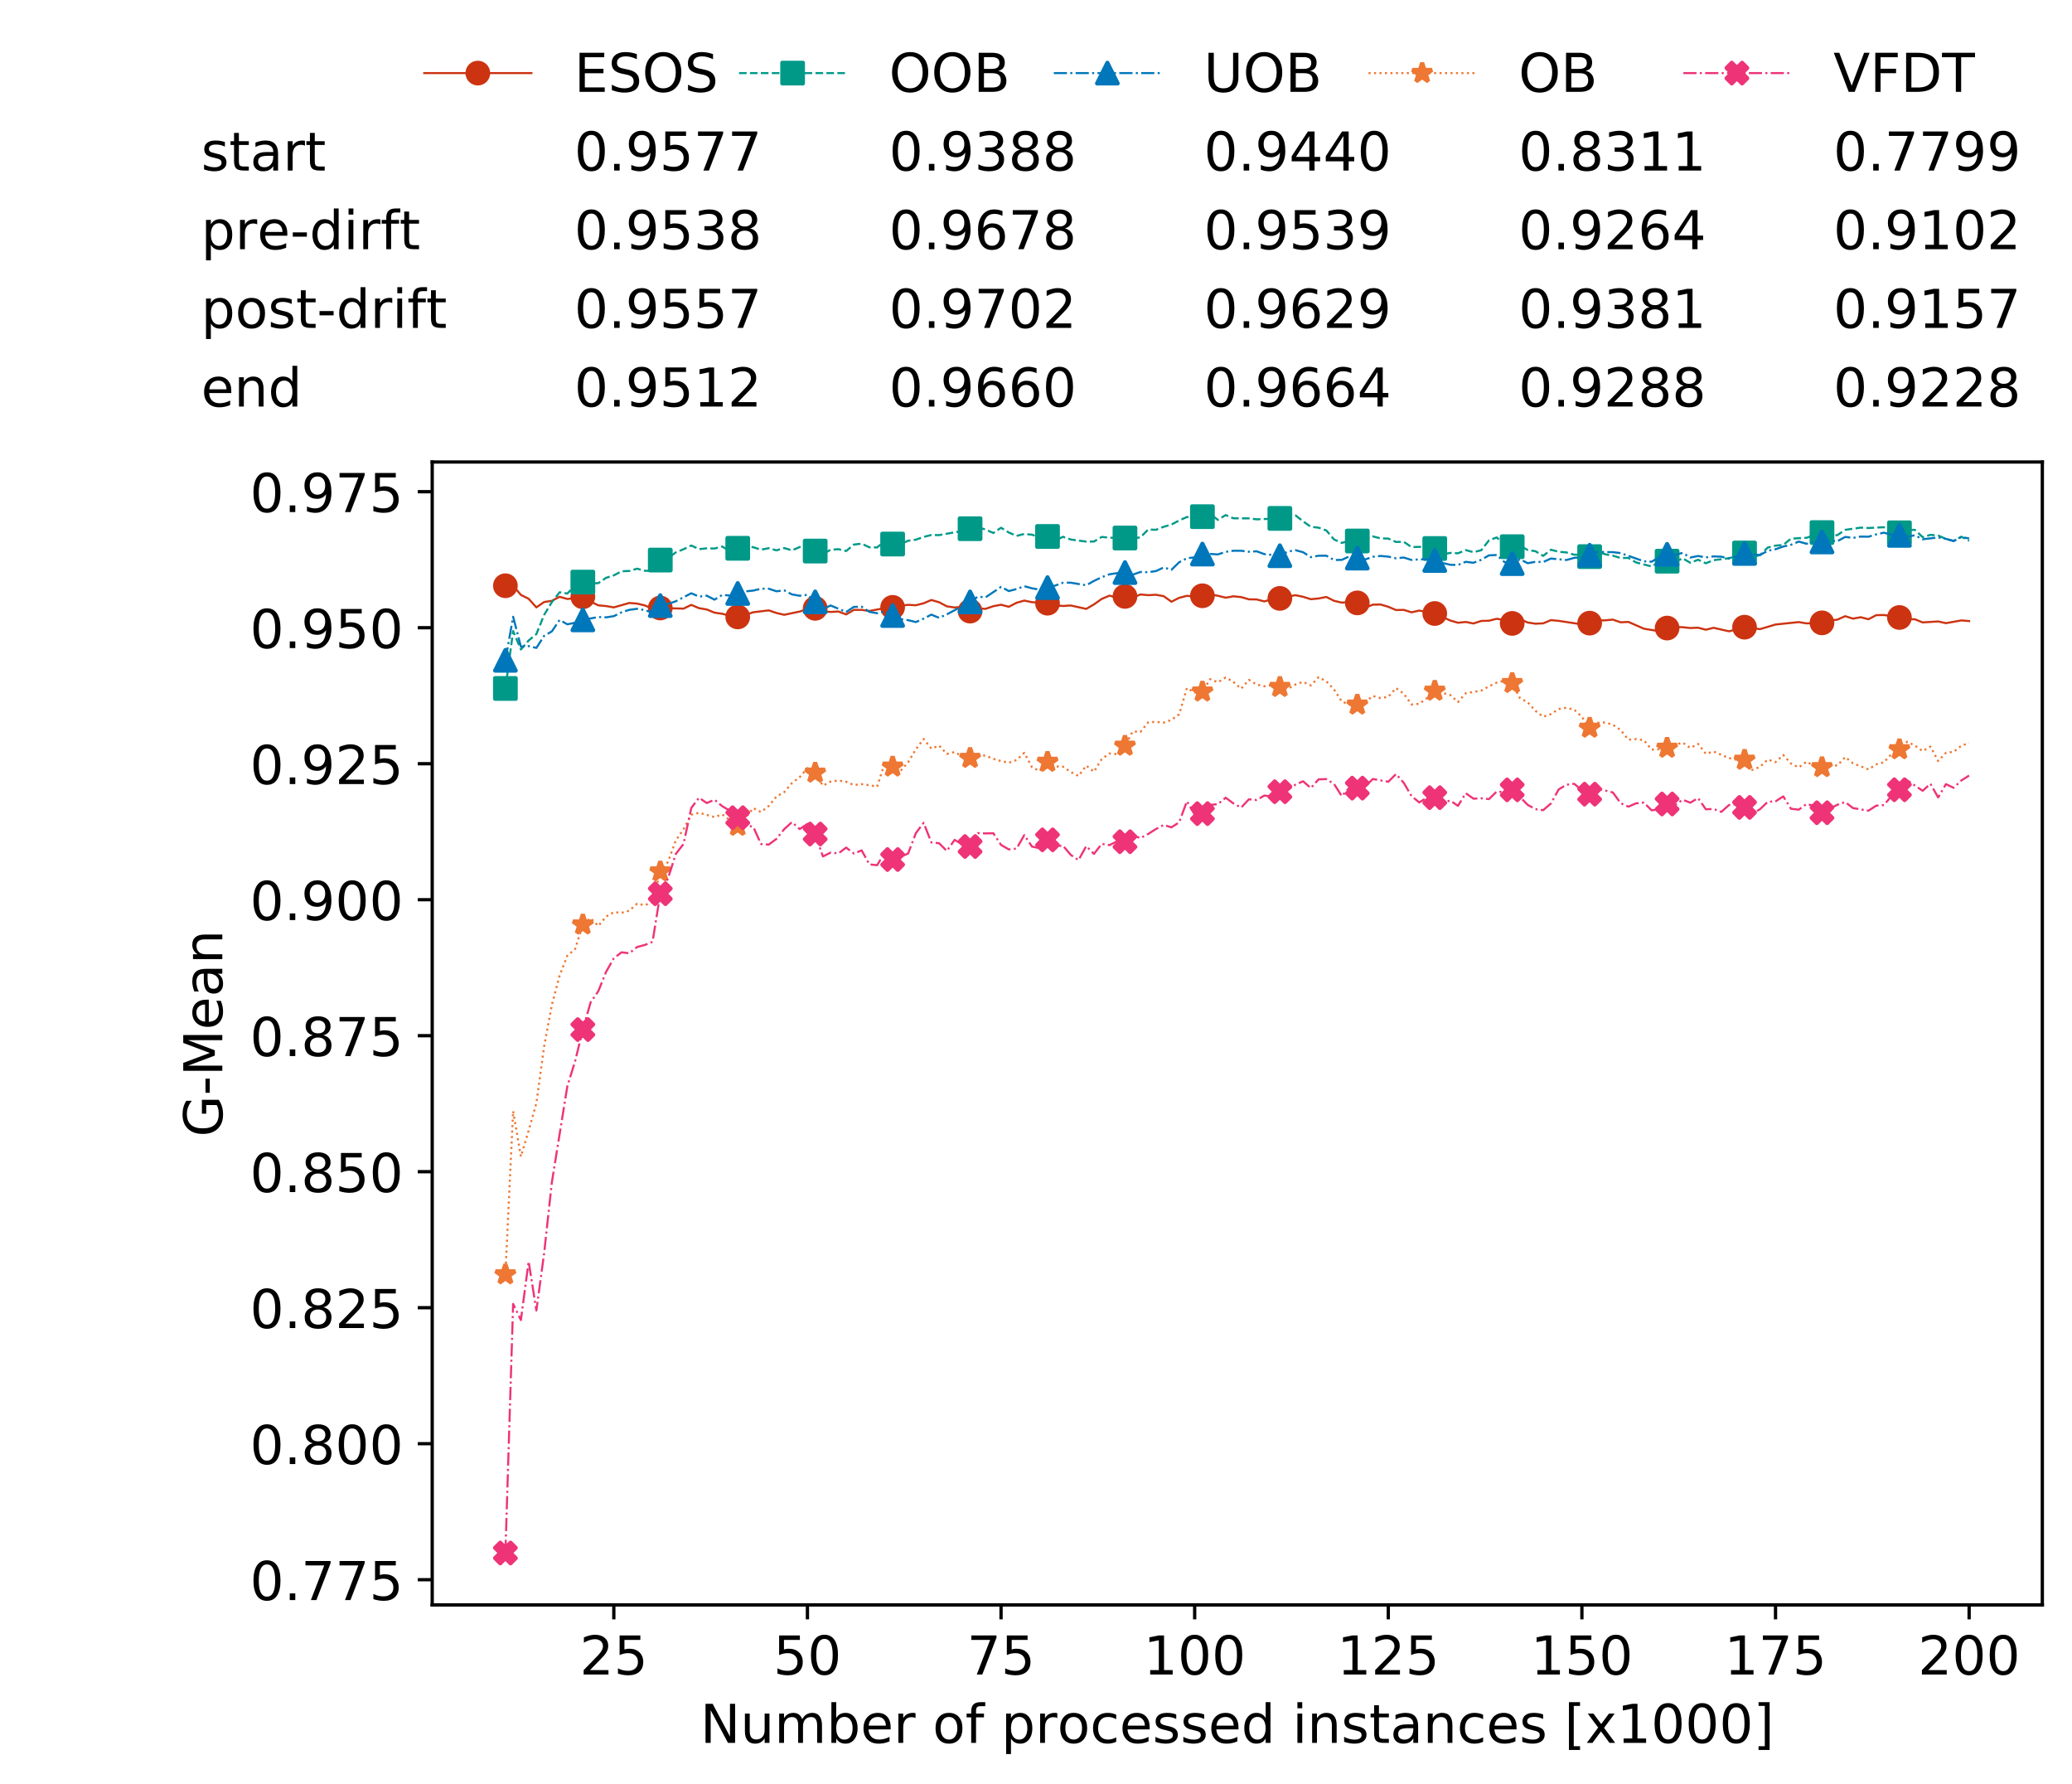 <?xml version="1.0" encoding="utf-8" standalone="no"?>
<!DOCTYPE svg PUBLIC "-//W3C//DTD SVG 1.1//EN"
  "http://www.w3.org/Graphics/SVG/1.1/DTD/svg11.dtd">
<!-- Created with matplotlib (https://matplotlib.org/) -->
<svg height="432.615pt" version="1.1" viewBox="0 0 502.65 432.615" width="502.65pt" xmlns="http://www.w3.org/2000/svg" xmlns:xlink="http://www.w3.org/1999/xlink">
 <defs>
  <style type="text/css">
*{stroke-linecap:butt;stroke-linejoin:round;white-space:pre;}
  </style>
 </defs>
 <g id="figure_1">
  <g id="patch_1">
   <path d="M 0 432.615 
L 502.65 432.615 
L 502.65 0 
L 0 0 
z
" style="fill:#ffffff;"/>
  </g>
  <g id="axes_1">
   <g id="patch_2">
    <path d="M 104.85 389.252 
L 495.45 389.252 
L 495.45 112.052 
L 104.85 112.052 
z
" style="fill:#ffffff;"/>
   </g>
   <g id="matplotlib.axis_1">
    <g id="xtick_1">
     <g id="line2d_1">
      <defs>
       <path d="M 0 0 
L 0 3.5 
" id="m3551a2dcbb" style="stroke:#000000;stroke-width:0.8;"/>
      </defs>
      <g>
       <use style="stroke:#000000;stroke-width:0.8;" x="148.908" xlink:href="#m3551a2dcbb" y="389.252"/>
      </g>
     </g>
     <g id="text_1">
      <!-- 25 -->
      <defs>
       <path d="M 19.188 8.297 
L 53.609 8.297 
L 53.609 0 
L 7.328 0 
L 7.328 8.297 
Q 12.938 14.109 22.625 23.891 
Q 32.328 33.688 34.812 36.531 
Q 39.547 41.844 41.422 45.531 
Q 43.312 49.219 43.312 52.781 
Q 43.312 58.594 39.234 62.25 
Q 35.156 65.922 28.609 65.922 
Q 23.969 65.922 18.812 64.312 
Q 13.672 62.703 7.812 59.422 
L 7.812 69.391 
Q 13.766 71.781 18.938 73 
Q 24.125 74.219 28.422 74.219 
Q 39.75 74.219 46.484 68.547 
Q 53.219 62.891 53.219 53.422 
Q 53.219 48.922 51.531 44.891 
Q 49.859 40.875 45.406 35.406 
Q 44.188 33.984 37.641 27.219 
Q 31.109 20.453 19.188 8.297 
z
" id="DejaVuSans-50"/>
       <path d="M 10.797 72.906 
L 49.516 72.906 
L 49.516 64.594 
L 19.828 64.594 
L 19.828 46.734 
Q 21.969 47.469 24.109 47.828 
Q 26.266 48.188 28.422 48.188 
Q 40.625 48.188 47.75 41.5 
Q 54.891 34.812 54.891 23.391 
Q 54.891 11.625 47.562 5.094 
Q 40.234 -1.422 26.906 -1.422 
Q 22.312 -1.422 17.547 -0.641 
Q 12.797 0.141 7.719 1.703 
L 7.719 11.625 
Q 12.109 9.234 16.797 8.062 
Q 21.484 6.891 26.703 6.891 
Q 35.156 6.891 40.078 11.328 
Q 45.016 15.766 45.016 23.391 
Q 45.016 31 40.078 35.438 
Q 35.156 39.891 26.703 39.891 
Q 22.75 39.891 18.812 39.016 
Q 14.891 38.141 10.797 36.281 
z
" id="DejaVuSans-53"/>
      </defs>
      <g transform="translate(140.636 406.13)scale(0.13 -0.13)">
       <use xlink:href="#DejaVuSans-50"/>
       <use x="63.623" xlink:href="#DejaVuSans-53"/>
      </g>
     </g>
    </g>
    <g id="xtick_2">
     <g id="line2d_2">
      <g>
       <use style="stroke:#000000;stroke-width:0.8;" x="195.877" xlink:href="#m3551a2dcbb" y="389.252"/>
      </g>
     </g>
     <g id="text_2">
      <!-- 50 -->
      <defs>
       <path d="M 31.781 66.406 
Q 24.172 66.406 20.328 58.906 
Q 16.5 51.422 16.5 36.375 
Q 16.5 21.391 20.328 13.891 
Q 24.172 6.391 31.781 6.391 
Q 39.453 6.391 43.281 13.891 
Q 47.125 21.391 47.125 36.375 
Q 47.125 51.422 43.281 58.906 
Q 39.453 66.406 31.781 66.406 
z
M 31.781 74.219 
Q 44.047 74.219 50.516 64.516 
Q 56.984 54.828 56.984 36.375 
Q 56.984 17.969 50.516 8.266 
Q 44.047 -1.422 31.781 -1.422 
Q 19.531 -1.422 13.062 8.266 
Q 6.594 17.969 6.594 36.375 
Q 6.594 54.828 13.062 64.516 
Q 19.531 74.219 31.781 74.219 
z
" id="DejaVuSans-48"/>
      </defs>
      <g transform="translate(187.606 406.13)scale(0.13 -0.13)">
       <use xlink:href="#DejaVuSans-53"/>
       <use x="63.623" xlink:href="#DejaVuSans-48"/>
      </g>
     </g>
    </g>
    <g id="xtick_3">
     <g id="line2d_3">
      <g>
       <use style="stroke:#000000;stroke-width:0.8;" x="242.847" xlink:href="#m3551a2dcbb" y="389.252"/>
      </g>
     </g>
     <g id="text_3">
      <!-- 75 -->
      <defs>
       <path d="M 8.203 72.906 
L 55.078 72.906 
L 55.078 68.703 
L 28.609 0 
L 18.312 0 
L 43.219 64.594 
L 8.203 64.594 
z
" id="DejaVuSans-55"/>
      </defs>
      <g transform="translate(234.576 406.13)scale(0.13 -0.13)">
       <use xlink:href="#DejaVuSans-55"/>
       <use x="63.623" xlink:href="#DejaVuSans-53"/>
      </g>
     </g>
    </g>
    <g id="xtick_4">
     <g id="line2d_4">
      <g>
       <use style="stroke:#000000;stroke-width:0.8;" x="289.817" xlink:href="#m3551a2dcbb" y="389.252"/>
      </g>
     </g>
     <g id="text_4">
      <!-- 100 -->
      <defs>
       <path d="M 12.406 8.297 
L 28.516 8.297 
L 28.516 63.922 
L 10.984 60.406 
L 10.984 69.391 
L 28.422 72.906 
L 38.281 72.906 
L 38.281 8.297 
L 54.391 8.297 
L 54.391 0 
L 12.406 0 
z
" id="DejaVuSans-49"/>
      </defs>
      <g transform="translate(277.41 406.13)scale(0.13 -0.13)">
       <use xlink:href="#DejaVuSans-49"/>
       <use x="63.623" xlink:href="#DejaVuSans-48"/>
       <use x="127.246" xlink:href="#DejaVuSans-48"/>
      </g>
     </g>
    </g>
    <g id="xtick_5">
     <g id="line2d_5">
      <g>
       <use style="stroke:#000000;stroke-width:0.8;" x="336.786" xlink:href="#m3551a2dcbb" y="389.252"/>
      </g>
     </g>
     <g id="text_5">
      <!-- 125 -->
      <g transform="translate(324.379 406.13)scale(0.13 -0.13)">
       <use xlink:href="#DejaVuSans-49"/>
       <use x="63.623" xlink:href="#DejaVuSans-50"/>
       <use x="127.246" xlink:href="#DejaVuSans-53"/>
      </g>
     </g>
    </g>
    <g id="xtick_6">
     <g id="line2d_6">
      <g>
       <use style="stroke:#000000;stroke-width:0.8;" x="383.756" xlink:href="#m3551a2dcbb" y="389.252"/>
      </g>
     </g>
     <g id="text_6">
      <!-- 150 -->
      <g transform="translate(371.349 406.13)scale(0.13 -0.13)">
       <use xlink:href="#DejaVuSans-49"/>
       <use x="63.623" xlink:href="#DejaVuSans-53"/>
       <use x="127.246" xlink:href="#DejaVuSans-48"/>
      </g>
     </g>
    </g>
    <g id="xtick_7">
     <g id="line2d_7">
      <g>
       <use style="stroke:#000000;stroke-width:0.8;" x="430.726" xlink:href="#m3551a2dcbb" y="389.252"/>
      </g>
     </g>
     <g id="text_7">
      <!-- 175 -->
      <g transform="translate(418.319 406.13)scale(0.13 -0.13)">
       <use xlink:href="#DejaVuSans-49"/>
       <use x="63.623" xlink:href="#DejaVuSans-55"/>
       <use x="127.246" xlink:href="#DejaVuSans-53"/>
      </g>
     </g>
    </g>
    <g id="xtick_8">
     <g id="line2d_8">
      <g>
       <use style="stroke:#000000;stroke-width:0.8;" x="477.695" xlink:href="#m3551a2dcbb" y="389.252"/>
      </g>
     </g>
     <g id="text_8">
      <!-- 200 -->
      <g transform="translate(465.289 406.13)scale(0.13 -0.13)">
       <use xlink:href="#DejaVuSans-50"/>
       <use x="63.623" xlink:href="#DejaVuSans-48"/>
       <use x="127.246" xlink:href="#DejaVuSans-48"/>
      </g>
     </g>
    </g>
    <g id="text_9">
     <!-- Number of processed instances [x1000] -->
     <defs>
      <path d="M 9.812 72.906 
L 23.094 72.906 
L 55.422 11.922 
L 55.422 72.906 
L 64.984 72.906 
L 64.984 0 
L 51.703 0 
L 19.391 60.984 
L 19.391 0 
L 9.812 0 
z
" id="DejaVuSans-78"/>
      <path d="M 8.5 21.578 
L 8.5 54.688 
L 17.484 54.688 
L 17.484 21.922 
Q 17.484 14.156 20.5 10.266 
Q 23.531 6.391 29.594 6.391 
Q 36.859 6.391 41.078 11.031 
Q 45.312 15.672 45.312 23.688 
L 45.312 54.688 
L 54.297 54.688 
L 54.297 0 
L 45.312 0 
L 45.312 8.406 
Q 42.047 3.422 37.719 1 
Q 33.406 -1.422 27.688 -1.422 
Q 18.266 -1.422 13.375 4.438 
Q 8.5 10.297 8.5 21.578 
z
M 31.109 56 
z
" id="DejaVuSans-117"/>
      <path d="M 52 44.188 
Q 55.375 50.25 60.062 53.125 
Q 64.75 56 71.094 56 
Q 79.641 56 84.281 50.016 
Q 88.922 44.047 88.922 33.016 
L 88.922 0 
L 79.891 0 
L 79.891 32.719 
Q 79.891 40.578 77.094 44.375 
Q 74.312 48.188 68.609 48.188 
Q 61.625 48.188 57.562 43.547 
Q 53.516 38.922 53.516 30.906 
L 53.516 0 
L 44.484 0 
L 44.484 32.719 
Q 44.484 40.625 41.703 44.406 
Q 38.922 48.188 33.109 48.188 
Q 26.219 48.188 22.156 43.531 
Q 18.109 38.875 18.109 30.906 
L 18.109 0 
L 9.078 0 
L 9.078 54.688 
L 18.109 54.688 
L 18.109 46.188 
Q 21.188 51.219 25.484 53.609 
Q 29.781 56 35.688 56 
Q 41.656 56 45.828 52.969 
Q 50 49.953 52 44.188 
z
" id="DejaVuSans-109"/>
      <path d="M 48.688 27.297 
Q 48.688 37.203 44.609 42.844 
Q 40.531 48.484 33.406 48.484 
Q 26.266 48.484 22.188 42.844 
Q 18.109 37.203 18.109 27.297 
Q 18.109 17.391 22.188 11.75 
Q 26.266 6.109 33.406 6.109 
Q 40.531 6.109 44.609 11.75 
Q 48.688 17.391 48.688 27.297 
z
M 18.109 46.391 
Q 20.953 51.266 25.266 53.625 
Q 29.594 56 35.594 56 
Q 45.562 56 51.781 48.094 
Q 58.016 40.188 58.016 27.297 
Q 58.016 14.406 51.781 6.484 
Q 45.562 -1.422 35.594 -1.422 
Q 29.594 -1.422 25.266 0.953 
Q 20.953 3.328 18.109 8.203 
L 18.109 0 
L 9.078 0 
L 9.078 75.984 
L 18.109 75.984 
z
" id="DejaVuSans-98"/>
      <path d="M 56.203 29.594 
L 56.203 25.203 
L 14.891 25.203 
Q 15.484 15.922 20.484 11.062 
Q 25.484 6.203 34.422 6.203 
Q 39.594 6.203 44.453 7.469 
Q 49.312 8.734 54.109 11.281 
L 54.109 2.781 
Q 49.266 0.734 44.188 -0.344 
Q 39.109 -1.422 33.891 -1.422 
Q 20.797 -1.422 13.156 6.188 
Q 5.516 13.812 5.516 26.812 
Q 5.516 40.234 12.766 48.109 
Q 20.016 56 32.328 56 
Q 43.359 56 49.781 48.891 
Q 56.203 41.797 56.203 29.594 
z
M 47.219 32.234 
Q 47.125 39.594 43.094 43.984 
Q 39.062 48.391 32.422 48.391 
Q 24.906 48.391 20.391 44.141 
Q 15.875 39.891 15.188 32.172 
z
" id="DejaVuSans-101"/>
      <path d="M 41.109 46.297 
Q 39.594 47.172 37.812 47.578 
Q 36.031 48 33.891 48 
Q 26.266 48 22.188 43.047 
Q 18.109 38.094 18.109 28.812 
L 18.109 0 
L 9.078 0 
L 9.078 54.688 
L 18.109 54.688 
L 18.109 46.188 
Q 20.953 51.172 25.484 53.578 
Q 30.031 56 36.531 56 
Q 37.453 56 38.578 55.875 
Q 39.703 55.766 41.062 55.516 
z
" id="DejaVuSans-114"/>
      <path id="DejaVuSans-32"/>
      <path d="M 30.609 48.391 
Q 23.391 48.391 19.188 42.75 
Q 14.984 37.109 14.984 27.297 
Q 14.984 17.484 19.156 11.844 
Q 23.344 6.203 30.609 6.203 
Q 37.797 6.203 41.984 11.859 
Q 46.188 17.531 46.188 27.297 
Q 46.188 37.016 41.984 42.703 
Q 37.797 48.391 30.609 48.391 
z
M 30.609 56 
Q 42.328 56 49.016 48.375 
Q 55.719 40.766 55.719 27.297 
Q 55.719 13.875 49.016 6.219 
Q 42.328 -1.422 30.609 -1.422 
Q 18.844 -1.422 12.172 6.219 
Q 5.516 13.875 5.516 27.297 
Q 5.516 40.766 12.172 48.375 
Q 18.844 56 30.609 56 
z
" id="DejaVuSans-111"/>
      <path d="M 37.109 75.984 
L 37.109 68.5 
L 28.516 68.5 
Q 23.688 68.5 21.797 66.547 
Q 19.922 64.594 19.922 59.516 
L 19.922 54.688 
L 34.719 54.688 
L 34.719 47.703 
L 19.922 47.703 
L 19.922 0 
L 10.891 0 
L 10.891 47.703 
L 2.297 47.703 
L 2.297 54.688 
L 10.891 54.688 
L 10.891 58.5 
Q 10.891 67.625 15.141 71.797 
Q 19.391 75.984 28.609 75.984 
z
" id="DejaVuSans-102"/>
      <path d="M 18.109 8.203 
L 18.109 -20.797 
L 9.078 -20.797 
L 9.078 54.688 
L 18.109 54.688 
L 18.109 46.391 
Q 20.953 51.266 25.266 53.625 
Q 29.594 56 35.594 56 
Q 45.562 56 51.781 48.094 
Q 58.016 40.188 58.016 27.297 
Q 58.016 14.406 51.781 6.484 
Q 45.562 -1.422 35.594 -1.422 
Q 29.594 -1.422 25.266 0.953 
Q 20.953 3.328 18.109 8.203 
z
M 48.688 27.297 
Q 48.688 37.203 44.609 42.844 
Q 40.531 48.484 33.406 48.484 
Q 26.266 48.484 22.188 42.844 
Q 18.109 37.203 18.109 27.297 
Q 18.109 17.391 22.188 11.75 
Q 26.266 6.109 33.406 6.109 
Q 40.531 6.109 44.609 11.75 
Q 48.688 17.391 48.688 27.297 
z
" id="DejaVuSans-112"/>
      <path d="M 48.781 52.594 
L 48.781 44.188 
Q 44.969 46.297 41.141 47.344 
Q 37.312 48.391 33.406 48.391 
Q 24.656 48.391 19.812 42.844 
Q 14.984 37.312 14.984 27.297 
Q 14.984 17.281 19.812 11.734 
Q 24.656 6.203 33.406 6.203 
Q 37.312 6.203 41.141 7.25 
Q 44.969 8.297 48.781 10.406 
L 48.781 2.094 
Q 45.016 0.344 40.984 -0.531 
Q 36.969 -1.422 32.422 -1.422 
Q 20.062 -1.422 12.781 6.344 
Q 5.516 14.109 5.516 27.297 
Q 5.516 40.672 12.859 48.328 
Q 20.219 56 33.016 56 
Q 37.156 56 41.109 55.141 
Q 45.062 54.297 48.781 52.594 
z
" id="DejaVuSans-99"/>
      <path d="M 44.281 53.078 
L 44.281 44.578 
Q 40.484 46.531 36.375 47.5 
Q 32.281 48.484 27.875 48.484 
Q 21.188 48.484 17.844 46.438 
Q 14.5 44.391 14.5 40.281 
Q 14.5 37.156 16.891 35.375 
Q 19.281 33.594 26.516 31.984 
L 29.594 31.297 
Q 39.156 29.25 43.188 25.516 
Q 47.219 21.781 47.219 15.094 
Q 47.219 7.469 41.188 3.016 
Q 35.156 -1.422 24.609 -1.422 
Q 20.219 -1.422 15.453 -0.562 
Q 10.688 0.297 5.422 2 
L 5.422 11.281 
Q 10.406 8.688 15.234 7.391 
Q 20.062 6.109 24.812 6.109 
Q 31.156 6.109 34.562 8.281 
Q 37.984 10.453 37.984 14.406 
Q 37.984 18.062 35.516 20.016 
Q 33.062 21.969 24.703 23.781 
L 21.578 24.516 
Q 13.234 26.266 9.516 29.906 
Q 5.812 33.547 5.812 39.891 
Q 5.812 47.609 11.281 51.797 
Q 16.75 56 26.812 56 
Q 31.781 56 36.172 55.266 
Q 40.578 54.547 44.281 53.078 
z
" id="DejaVuSans-115"/>
      <path d="M 45.406 46.391 
L 45.406 75.984 
L 54.391 75.984 
L 54.391 0 
L 45.406 0 
L 45.406 8.203 
Q 42.578 3.328 38.25 0.953 
Q 33.938 -1.422 27.875 -1.422 
Q 17.969 -1.422 11.734 6.484 
Q 5.516 14.406 5.516 27.297 
Q 5.516 40.188 11.734 48.094 
Q 17.969 56 27.875 56 
Q 33.938 56 38.25 53.625 
Q 42.578 51.266 45.406 46.391 
z
M 14.797 27.297 
Q 14.797 17.391 18.875 11.75 
Q 22.953 6.109 30.078 6.109 
Q 37.203 6.109 41.297 11.75 
Q 45.406 17.391 45.406 27.297 
Q 45.406 37.203 41.297 42.844 
Q 37.203 48.484 30.078 48.484 
Q 22.953 48.484 18.875 42.844 
Q 14.797 37.203 14.797 27.297 
z
" id="DejaVuSans-100"/>
      <path d="M 9.422 54.688 
L 18.406 54.688 
L 18.406 0 
L 9.422 0 
z
M 9.422 75.984 
L 18.406 75.984 
L 18.406 64.594 
L 9.422 64.594 
z
" id="DejaVuSans-105"/>
      <path d="M 54.891 33.016 
L 54.891 0 
L 45.906 0 
L 45.906 32.719 
Q 45.906 40.484 42.875 44.328 
Q 39.844 48.188 33.797 48.188 
Q 26.516 48.188 22.312 43.547 
Q 18.109 38.922 18.109 30.906 
L 18.109 0 
L 9.078 0 
L 9.078 54.688 
L 18.109 54.688 
L 18.109 46.188 
Q 21.344 51.125 25.703 53.562 
Q 30.078 56 35.797 56 
Q 45.219 56 50.047 50.172 
Q 54.891 44.344 54.891 33.016 
z
" id="DejaVuSans-110"/>
      <path d="M 18.312 70.219 
L 18.312 54.688 
L 36.812 54.688 
L 36.812 47.703 
L 18.312 47.703 
L 18.312 18.016 
Q 18.312 11.328 20.141 9.422 
Q 21.969 7.516 27.594 7.516 
L 36.812 7.516 
L 36.812 0 
L 27.594 0 
Q 17.188 0 13.234 3.875 
Q 9.281 7.766 9.281 18.016 
L 9.281 47.703 
L 2.688 47.703 
L 2.688 54.688 
L 9.281 54.688 
L 9.281 70.219 
z
" id="DejaVuSans-116"/>
      <path d="M 34.281 27.484 
Q 23.391 27.484 19.188 25 
Q 14.984 22.516 14.984 16.5 
Q 14.984 11.719 18.141 8.906 
Q 21.297 6.109 26.703 6.109 
Q 34.188 6.109 38.703 11.406 
Q 43.219 16.703 43.219 25.484 
L 43.219 27.484 
z
M 52.203 31.203 
L 52.203 0 
L 43.219 0 
L 43.219 8.297 
Q 40.141 3.328 35.547 0.953 
Q 30.953 -1.422 24.312 -1.422 
Q 15.922 -1.422 10.953 3.297 
Q 6 8.016 6 15.922 
Q 6 25.141 12.172 29.828 
Q 18.359 34.516 30.609 34.516 
L 43.219 34.516 
L 43.219 35.406 
Q 43.219 41.609 39.141 45 
Q 35.062 48.391 27.688 48.391 
Q 23 48.391 18.547 47.266 
Q 14.109 46.141 10.016 43.891 
L 10.016 52.203 
Q 14.938 54.109 19.578 55.047 
Q 24.219 56 28.609 56 
Q 40.484 56 46.344 49.844 
Q 52.203 43.703 52.203 31.203 
z
" id="DejaVuSans-97"/>
      <path d="M 8.594 75.984 
L 29.297 75.984 
L 29.297 69 
L 17.578 69 
L 17.578 -6.203 
L 29.297 -6.203 
L 29.297 -13.188 
L 8.594 -13.188 
z
" id="DejaVuSans-91"/>
      <path d="M 54.891 54.688 
L 35.109 28.078 
L 55.906 0 
L 45.312 0 
L 29.391 21.484 
L 13.484 0 
L 2.875 0 
L 24.125 28.609 
L 4.688 54.688 
L 15.281 54.688 
L 29.781 35.203 
L 44.281 54.688 
z
" id="DejaVuSans-120"/>
      <path d="M 30.422 75.984 
L 30.422 -13.188 
L 9.719 -13.188 
L 9.719 -6.203 
L 21.391 -6.203 
L 21.391 69 
L 9.719 69 
L 9.719 75.984 
z
" id="DejaVuSans-93"/>
     </defs>
     <g transform="translate(169.881 422.711)scale(0.13 -0.13)">
      <use xlink:href="#DejaVuSans-78"/>
      <use x="74.805" xlink:href="#DejaVuSans-117"/>
      <use x="138.184" xlink:href="#DejaVuSans-109"/>
      <use x="235.596" xlink:href="#DejaVuSans-98"/>
      <use x="299.072" xlink:href="#DejaVuSans-101"/>
      <use x="360.596" xlink:href="#DejaVuSans-114"/>
      <use x="401.709" xlink:href="#DejaVuSans-32"/>
      <use x="433.496" xlink:href="#DejaVuSans-111"/>
      <use x="494.678" xlink:href="#DejaVuSans-102"/>
      <use x="529.883" xlink:href="#DejaVuSans-32"/>
      <use x="561.67" xlink:href="#DejaVuSans-112"/>
      <use x="625.146" xlink:href="#DejaVuSans-114"/>
      <use x="666.229" xlink:href="#DejaVuSans-111"/>
      <use x="727.41" xlink:href="#DejaVuSans-99"/>
      <use x="782.391" xlink:href="#DejaVuSans-101"/>
      <use x="843.914" xlink:href="#DejaVuSans-115"/>
      <use x="896.014" xlink:href="#DejaVuSans-115"/>
      <use x="948.113" xlink:href="#DejaVuSans-101"/>
      <use x="1009.637" xlink:href="#DejaVuSans-100"/>
      <use x="1073.113" xlink:href="#DejaVuSans-32"/>
      <use x="1104.9" xlink:href="#DejaVuSans-105"/>
      <use x="1132.684" xlink:href="#DejaVuSans-110"/>
      <use x="1196.062" xlink:href="#DejaVuSans-115"/>
      <use x="1248.162" xlink:href="#DejaVuSans-116"/>
      <use x="1287.371" xlink:href="#DejaVuSans-97"/>
      <use x="1348.65" xlink:href="#DejaVuSans-110"/>
      <use x="1412.029" xlink:href="#DejaVuSans-99"/>
      <use x="1467.01" xlink:href="#DejaVuSans-101"/>
      <use x="1528.533" xlink:href="#DejaVuSans-115"/>
      <use x="1580.633" xlink:href="#DejaVuSans-32"/>
      <use x="1612.42" xlink:href="#DejaVuSans-91"/>
      <use x="1651.434" xlink:href="#DejaVuSans-120"/>
      <use x="1710.613" xlink:href="#DejaVuSans-49"/>
      <use x="1774.236" xlink:href="#DejaVuSans-48"/>
      <use x="1837.859" xlink:href="#DejaVuSans-48"/>
      <use x="1901.482" xlink:href="#DejaVuSans-48"/>
      <use x="1965.105" xlink:href="#DejaVuSans-93"/>
     </g>
    </g>
   </g>
   <g id="matplotlib.axis_2">
    <g id="ytick_1">
     <g id="line2d_9">
      <defs>
       <path d="M 0 0 
L -3.5 0 
" id="mc7eb6cb473" style="stroke:#000000;stroke-width:0.8;"/>
      </defs>
      <g>
       <use style="stroke:#000000;stroke-width:0.8;" x="104.85" xlink:href="#mc7eb6cb473" y="383.132"/>
      </g>
     </g>
     <g id="text_10">
      <!-- 0.775 -->
      <defs>
       <path d="M 10.688 12.406 
L 21 12.406 
L 21 0 
L 10.688 0 
z
" id="DejaVuSans-46"/>
      </defs>
      <g transform="translate(60.633 388.071)scale(0.13 -0.13)">
       <use xlink:href="#DejaVuSans-48"/>
       <use x="63.623" xlink:href="#DejaVuSans-46"/>
       <use x="95.41" xlink:href="#DejaVuSans-55"/>
       <use x="159.033" xlink:href="#DejaVuSans-55"/>
       <use x="222.656" xlink:href="#DejaVuSans-53"/>
      </g>
     </g>
    </g>
    <g id="ytick_2">
     <g id="line2d_10">
      <g>
       <use style="stroke:#000000;stroke-width:0.8;" x="104.85" xlink:href="#mc7eb6cb473" y="350.147"/>
      </g>
     </g>
     <g id="text_11">
      <!-- 0.800 -->
      <defs>
       <path d="M 31.781 34.625 
Q 24.75 34.625 20.719 30.859 
Q 16.703 27.094 16.703 20.516 
Q 16.703 13.922 20.719 10.156 
Q 24.75 6.391 31.781 6.391 
Q 38.812 6.391 42.859 10.172 
Q 46.922 13.969 46.922 20.516 
Q 46.922 27.094 42.891 30.859 
Q 38.875 34.625 31.781 34.625 
z
M 21.922 38.812 
Q 15.578 40.375 12.031 44.719 
Q 8.5 49.078 8.5 55.328 
Q 8.5 64.062 14.719 69.141 
Q 20.953 74.219 31.781 74.219 
Q 42.672 74.219 48.875 69.141 
Q 55.078 64.062 55.078 55.328 
Q 55.078 49.078 51.531 44.719 
Q 48 40.375 41.703 38.812 
Q 48.828 37.156 52.797 32.312 
Q 56.781 27.484 56.781 20.516 
Q 56.781 9.906 50.312 4.234 
Q 43.844 -1.422 31.781 -1.422 
Q 19.734 -1.422 13.25 4.234 
Q 6.781 9.906 6.781 20.516 
Q 6.781 27.484 10.781 32.312 
Q 14.797 37.156 21.922 38.812 
z
M 18.312 54.391 
Q 18.312 48.734 21.844 45.562 
Q 25.391 42.391 31.781 42.391 
Q 38.141 42.391 41.719 45.562 
Q 45.312 48.734 45.312 54.391 
Q 45.312 60.062 41.719 63.234 
Q 38.141 66.406 31.781 66.406 
Q 25.391 66.406 21.844 63.234 
Q 18.312 60.062 18.312 54.391 
z
" id="DejaVuSans-56"/>
      </defs>
      <g transform="translate(60.633 355.086)scale(0.13 -0.13)">
       <use xlink:href="#DejaVuSans-48"/>
       <use x="63.623" xlink:href="#DejaVuSans-46"/>
       <use x="95.41" xlink:href="#DejaVuSans-56"/>
       <use x="159.033" xlink:href="#DejaVuSans-48"/>
       <use x="222.656" xlink:href="#DejaVuSans-48"/>
      </g>
     </g>
    </g>
    <g id="ytick_3">
     <g id="line2d_11">
      <g>
       <use style="stroke:#000000;stroke-width:0.8;" x="104.85" xlink:href="#mc7eb6cb473" y="317.163"/>
      </g>
     </g>
     <g id="text_12">
      <!-- 0.825 -->
      <g transform="translate(60.633 322.102)scale(0.13 -0.13)">
       <use xlink:href="#DejaVuSans-48"/>
       <use x="63.623" xlink:href="#DejaVuSans-46"/>
       <use x="95.41" xlink:href="#DejaVuSans-56"/>
       <use x="159.033" xlink:href="#DejaVuSans-50"/>
       <use x="222.656" xlink:href="#DejaVuSans-53"/>
      </g>
     </g>
    </g>
    <g id="ytick_4">
     <g id="line2d_12">
      <g>
       <use style="stroke:#000000;stroke-width:0.8;" x="104.85" xlink:href="#mc7eb6cb473" y="284.179"/>
      </g>
     </g>
     <g id="text_13">
      <!-- 0.850 -->
      <g transform="translate(60.633 289.118)scale(0.13 -0.13)">
       <use xlink:href="#DejaVuSans-48"/>
       <use x="63.623" xlink:href="#DejaVuSans-46"/>
       <use x="95.41" xlink:href="#DejaVuSans-56"/>
       <use x="159.033" xlink:href="#DejaVuSans-53"/>
       <use x="222.656" xlink:href="#DejaVuSans-48"/>
      </g>
     </g>
    </g>
    <g id="ytick_5">
     <g id="line2d_13">
      <g>
       <use style="stroke:#000000;stroke-width:0.8;" x="104.85" xlink:href="#mc7eb6cb473" y="251.195"/>
      </g>
     </g>
     <g id="text_14">
      <!-- 0.875 -->
      <g transform="translate(60.633 256.134)scale(0.13 -0.13)">
       <use xlink:href="#DejaVuSans-48"/>
       <use x="63.623" xlink:href="#DejaVuSans-46"/>
       <use x="95.41" xlink:href="#DejaVuSans-56"/>
       <use x="159.033" xlink:href="#DejaVuSans-55"/>
       <use x="222.656" xlink:href="#DejaVuSans-53"/>
      </g>
     </g>
    </g>
    <g id="ytick_6">
     <g id="line2d_14">
      <g>
       <use style="stroke:#000000;stroke-width:0.8;" x="104.85" xlink:href="#mc7eb6cb473" y="218.21"/>
      </g>
     </g>
     <g id="text_15">
      <!-- 0.900 -->
      <defs>
       <path d="M 10.984 1.516 
L 10.984 10.5 
Q 14.703 8.734 18.5 7.812 
Q 22.312 6.891 25.984 6.891 
Q 35.75 6.891 40.891 13.453 
Q 46.047 20.016 46.781 33.406 
Q 43.953 29.203 39.594 26.953 
Q 35.25 24.703 29.984 24.703 
Q 19.047 24.703 12.672 31.312 
Q 6.297 37.938 6.297 49.422 
Q 6.297 60.641 12.938 67.422 
Q 19.578 74.219 30.609 74.219 
Q 43.266 74.219 49.922 64.516 
Q 56.594 54.828 56.594 36.375 
Q 56.594 19.141 48.406 8.859 
Q 40.234 -1.422 26.422 -1.422 
Q 22.703 -1.422 18.891 -0.688 
Q 15.094 0.047 10.984 1.516 
z
M 30.609 32.422 
Q 37.25 32.422 41.125 36.953 
Q 45.016 41.5 45.016 49.422 
Q 45.016 57.281 41.125 61.844 
Q 37.25 66.406 30.609 66.406 
Q 23.969 66.406 20.094 61.844 
Q 16.219 57.281 16.219 49.422 
Q 16.219 41.5 20.094 36.953 
Q 23.969 32.422 30.609 32.422 
z
" id="DejaVuSans-57"/>
      </defs>
      <g transform="translate(60.633 223.149)scale(0.13 -0.13)">
       <use xlink:href="#DejaVuSans-48"/>
       <use x="63.623" xlink:href="#DejaVuSans-46"/>
       <use x="95.41" xlink:href="#DejaVuSans-57"/>
       <use x="159.033" xlink:href="#DejaVuSans-48"/>
       <use x="222.656" xlink:href="#DejaVuSans-48"/>
      </g>
     </g>
    </g>
    <g id="ytick_7">
     <g id="line2d_15">
      <g>
       <use style="stroke:#000000;stroke-width:0.8;" x="104.85" xlink:href="#mc7eb6cb473" y="185.226"/>
      </g>
     </g>
     <g id="text_16">
      <!-- 0.925 -->
      <g transform="translate(60.633 190.165)scale(0.13 -0.13)">
       <use xlink:href="#DejaVuSans-48"/>
       <use x="63.623" xlink:href="#DejaVuSans-46"/>
       <use x="95.41" xlink:href="#DejaVuSans-57"/>
       <use x="159.033" xlink:href="#DejaVuSans-50"/>
       <use x="222.656" xlink:href="#DejaVuSans-53"/>
      </g>
     </g>
    </g>
    <g id="ytick_8">
     <g id="line2d_16">
      <g>
       <use style="stroke:#000000;stroke-width:0.8;" x="104.85" xlink:href="#mc7eb6cb473" y="152.242"/>
      </g>
     </g>
     <g id="text_17">
      <!-- 0.950 -->
      <g transform="translate(60.633 157.181)scale(0.13 -0.13)">
       <use xlink:href="#DejaVuSans-48"/>
       <use x="63.623" xlink:href="#DejaVuSans-46"/>
       <use x="95.41" xlink:href="#DejaVuSans-57"/>
       <use x="159.033" xlink:href="#DejaVuSans-53"/>
       <use x="222.656" xlink:href="#DejaVuSans-48"/>
      </g>
     </g>
    </g>
    <g id="ytick_9">
     <g id="line2d_17">
      <g>
       <use style="stroke:#000000;stroke-width:0.8;" x="104.85" xlink:href="#mc7eb6cb473" y="119.257"/>
      </g>
     </g>
     <g id="text_18">
      <!-- 0.975 -->
      <g transform="translate(60.633 124.196)scale(0.13 -0.13)">
       <use xlink:href="#DejaVuSans-48"/>
       <use x="63.623" xlink:href="#DejaVuSans-46"/>
       <use x="95.41" xlink:href="#DejaVuSans-57"/>
       <use x="159.033" xlink:href="#DejaVuSans-55"/>
       <use x="222.656" xlink:href="#DejaVuSans-53"/>
      </g>
     </g>
    </g>
    <g id="text_19">
     <!-- G-Mean -->
     <defs>
      <path d="M 59.516 10.406 
L 59.516 29.984 
L 43.406 29.984 
L 43.406 38.094 
L 69.281 38.094 
L 69.281 6.781 
Q 63.578 2.734 56.688 0.656 
Q 49.812 -1.422 42 -1.422 
Q 24.906 -1.422 15.25 8.562 
Q 5.609 18.562 5.609 36.375 
Q 5.609 54.25 15.25 64.234 
Q 24.906 74.219 42 74.219 
Q 49.125 74.219 55.547 72.453 
Q 61.969 70.703 67.391 67.281 
L 67.391 56.781 
Q 61.922 61.422 55.766 63.766 
Q 49.609 66.109 42.828 66.109 
Q 29.438 66.109 22.719 58.641 
Q 16.016 51.172 16.016 36.375 
Q 16.016 21.625 22.719 14.156 
Q 29.438 6.688 42.828 6.688 
Q 48.047 6.688 52.141 7.594 
Q 56.25 8.5 59.516 10.406 
z
" id="DejaVuSans-71"/>
      <path d="M 4.891 31.391 
L 31.203 31.391 
L 31.203 23.391 
L 4.891 23.391 
z
" id="DejaVuSans-45"/>
      <path d="M 9.812 72.906 
L 24.516 72.906 
L 43.109 23.297 
L 61.812 72.906 
L 76.516 72.906 
L 76.516 0 
L 66.891 0 
L 66.891 64.016 
L 48.094 14.016 
L 38.188 14.016 
L 19.391 64.016 
L 19.391 0 
L 9.812 0 
z
" id="DejaVuSans-77"/>
     </defs>
     <g transform="translate(53.93 275.744)rotate(-90)scale(0.13 -0.13)">
      <use xlink:href="#DejaVuSans-71"/>
      <use x="77.49" xlink:href="#DejaVuSans-45"/>
      <use x="113.574" xlink:href="#DejaVuSans-77"/>
      <use x="199.854" xlink:href="#DejaVuSans-101"/>
      <use x="261.377" xlink:href="#DejaVuSans-97"/>
      <use x="322.656" xlink:href="#DejaVuSans-110"/>
     </g>
    </g>
   </g>
   <g id="line2d_18"/>
   <g id="line2d_19"/>
   <g id="line2d_20"/>
   <g id="line2d_21"/>
   <g id="line2d_22"/>
   <g id="line2d_23">
    <path clip-path="url(#p216507e493)" d="M 122.605 142.062 
L 124.483 142.062 
L 126.362 144.283 
L 128.241 145.221 
L 130.12 147.307 
L 131.998 146.01 
L 133.877 145.722 
L 135.756 144.739 
L 137.635 145.273 
L 139.514 145.085 
L 141.392 144.74 
L 143.271 145.901 
L 145.15 146.817 
L 147.029 146.987 
L 148.908 147.311 
L 152.665 146.24 
L 154.544 146.39 
L 156.423 146.835 
L 158.302 147.618 
L 160.18 147.46 
L 165.817 147.612 
L 167.695 146.706 
L 169.574 147.499 
L 171.453 147.818 
L 173.332 148.593 
L 175.211 148.858 
L 177.089 149.356 
L 178.968 149.626 
L 180.847 149.128 
L 182.726 148.494 
L 186.483 148.037 
L 188.362 148.67 
L 190.241 149.11 
L 193.998 148.324 
L 195.877 147.7 
L 197.756 147.54 
L 199.635 148.266 
L 201.514 148.418 
L 203.392 148.315 
L 205.271 149.018 
L 207.15 147.92 
L 209.029 147.916 
L 210.908 148.184 
L 214.665 147.475 
L 216.544 147.305 
L 218.423 146.911 
L 220.302 146.693 
L 222.18 146.792 
L 224.059 146.32 
L 225.938 145.52 
L 227.817 146.065 
L 229.695 147.055 
L 231.574 147.338 
L 233.453 147.196 
L 235.332 148.215 
L 237.211 147.585 
L 239.089 147.665 
L 240.968 147.026 
L 242.847 146.666 
L 244.726 147.165 
L 246.605 146.195 
L 248.483 145.661 
L 250.362 146.051 
L 254.12 146.296 
L 255.998 146.835 
L 257.877 146.968 
L 259.756 146.851 
L 263.514 147.679 
L 265.392 146.58 
L 267.271 145.258 
L 269.15 144.464 
L 271.029 144.97 
L 272.908 144.643 
L 274.786 144.946 
L 276.665 144.174 
L 278.544 144.349 
L 280.423 144.249 
L 282.302 144.591 
L 284.18 145.936 
L 286.059 144.992 
L 287.938 144.511 
L 289.817 144.681 
L 291.695 144.495 
L 293.574 144.182 
L 295.453 144.49 
L 297.332 144.96 
L 299.211 144.626 
L 301.089 144.811 
L 302.968 145.358 
L 304.847 145.384 
L 306.726 145.865 
L 308.605 145.29 
L 310.483 145.134 
L 314.241 144.345 
L 316.12 144.741 
L 317.998 145.328 
L 319.877 145.154 
L 321.756 144.779 
L 323.635 145.722 
L 325.514 146.158 
L 327.392 146.013 
L 329.271 146.22 
L 331.15 147.424 
L 333.029 146.648 
L 334.908 146.61 
L 336.786 147.161 
L 338.665 147.955 
L 340.544 147.917 
L 342.423 148.503 
L 344.302 148.085 
L 348.059 148.795 
L 351.817 150.491 
L 353.695 151.039 
L 355.574 150.847 
L 357.453 151.215 
L 359.332 150.601 
L 361.211 150.542 
L 363.089 150.071 
L 364.968 150.385 
L 366.847 151.197 
L 368.726 150.164 
L 370.605 150.981 
L 372.483 151.267 
L 374.362 151.188 
L 376.241 150.405 
L 378.12 150.58 
L 381.877 151.149 
L 383.756 151.426 
L 385.635 151.133 
L 387.514 150.49 
L 389.392 150.449 
L 391.271 150.279 
L 393.15 150.93 
L 395.029 150.832 
L 398.786 152.477 
L 402.544 153.099 
L 404.423 152.325 
L 406.302 152.068 
L 408.18 152.116 
L 410.059 152.316 
L 411.938 152.24 
L 413.817 152.725 
L 415.695 152.263 
L 419.453 153.114 
L 423.211 152.113 
L 426.968 152.584 
L 430.726 151.465 
L 436.362 150.878 
L 438.241 151.193 
L 441.998 151.063 
L 443.877 150.545 
L 445.756 150.268 
L 447.635 149.443 
L 449.514 150.04 
L 451.392 149.697 
L 453.271 150.188 
L 455.15 149.201 
L 457.029 149.158 
L 460.786 149.76 
L 462.665 150.15 
L 464.544 150.198 
L 466.423 150.958 
L 470.18 150.723 
L 472.059 151.139 
L 475.817 150.476 
L 477.695 150.629 
L 477.695 150.629 
" style="fill:none;stroke:#cc3311;stroke-linecap:square;stroke-width:0.5;"/>
    <defs>
     <path d="M 0 2.5 
C 0.663 2.5 1.299 2.237 1.768 1.768 
C 2.237 1.299 2.5 0.663 2.5 0 
C 2.5 -0.663 2.237 -1.299 1.768 -1.768 
C 1.299 -2.237 0.663 -2.5 0 -2.5 
C -0.663 -2.5 -1.299 -2.237 -1.768 -1.768 
C -2.237 -1.299 -2.5 -0.663 -2.5 0 
C -2.5 0.663 -2.237 1.299 -1.768 1.768 
C -1.299 2.237 -0.663 2.5 0 2.5 
z
" id="me21524a306" style="stroke:#cc3311;"/>
    </defs>
    <g clip-path="url(#p216507e493)">
     <use style="fill:#cc3311;stroke:#cc3311;" x="122.605" xlink:href="#me21524a306" y="142.062"/>
     <use style="fill:#cc3311;stroke:#cc3311;" x="141.392" xlink:href="#me21524a306" y="144.74"/>
     <use style="fill:#cc3311;stroke:#cc3311;" x="160.18" xlink:href="#me21524a306" y="147.46"/>
     <use style="fill:#cc3311;stroke:#cc3311;" x="178.968" xlink:href="#me21524a306" y="149.626"/>
     <use style="fill:#cc3311;stroke:#cc3311;" x="197.756" xlink:href="#me21524a306" y="147.54"/>
     <use style="fill:#cc3311;stroke:#cc3311;" x="216.544" xlink:href="#me21524a306" y="147.305"/>
     <use style="fill:#cc3311;stroke:#cc3311;" x="235.332" xlink:href="#me21524a306" y="148.215"/>
     <use style="fill:#cc3311;stroke:#cc3311;" x="254.12" xlink:href="#me21524a306" y="146.296"/>
     <use style="fill:#cc3311;stroke:#cc3311;" x="272.908" xlink:href="#me21524a306" y="144.643"/>
     <use style="fill:#cc3311;stroke:#cc3311;" x="291.695" xlink:href="#me21524a306" y="144.495"/>
     <use style="fill:#cc3311;stroke:#cc3311;" x="310.483" xlink:href="#me21524a306" y="145.134"/>
     <use style="fill:#cc3311;stroke:#cc3311;" x="329.271" xlink:href="#me21524a306" y="146.22"/>
     <use style="fill:#cc3311;stroke:#cc3311;" x="348.059" xlink:href="#me21524a306" y="148.795"/>
     <use style="fill:#cc3311;stroke:#cc3311;" x="366.847" xlink:href="#me21524a306" y="151.197"/>
     <use style="fill:#cc3311;stroke:#cc3311;" x="385.635" xlink:href="#me21524a306" y="151.133"/>
     <use style="fill:#cc3311;stroke:#cc3311;" x="404.423" xlink:href="#me21524a306" y="152.325"/>
     <use style="fill:#cc3311;stroke:#cc3311;" x="423.211" xlink:href="#me21524a306" y="152.113"/>
     <use style="fill:#cc3311;stroke:#cc3311;" x="441.998" xlink:href="#me21524a306" y="151.063"/>
     <use style="fill:#cc3311;stroke:#cc3311;" x="460.786" xlink:href="#me21524a306" y="149.76"/>
    </g>
   </g>
   <g id="line2d_24"/>
   <g id="line2d_25"/>
   <g id="line2d_26"/>
   <g id="line2d_27"/>
   <g id="line2d_28">
    <path clip-path="url(#p216507e493)" d="M 122.605 166.977 
L 124.483 153.057 
L 126.362 157.524 
L 128.241 155.349 
L 130.12 153.796 
L 131.998 149.139 
L 133.877 146.035 
L 135.756 143.64 
L 137.635 143.95 
L 139.514 142.012 
L 141.392 141.178 
L 143.271 141.524 
L 145.15 141.431 
L 147.029 140.14 
L 148.908 139.546 
L 150.786 138.545 
L 152.665 138.48 
L 154.544 137.922 
L 156.423 138.43 
L 158.302 138.465 
L 160.18 135.838 
L 162.059 135.367 
L 163.938 133.981 
L 165.817 133.208 
L 167.695 132.311 
L 169.574 133.182 
L 171.453 132.99 
L 173.332 133.04 
L 175.211 132.56 
L 177.089 133.699 
L 178.968 132.977 
L 180.847 132.406 
L 182.726 132.72 
L 184.605 133.321 
L 186.483 132.959 
L 188.362 133.479 
L 190.241 132.917 
L 192.12 133.482 
L 193.998 132.679 
L 195.877 132.456 
L 197.756 133.651 
L 199.635 134.359 
L 201.514 133.333 
L 203.392 133.194 
L 205.271 133.639 
L 207.15 132.07 
L 209.029 131.861 
L 210.908 132.739 
L 212.786 132.777 
L 214.665 131.18 
L 216.544 131.949 
L 218.423 131.995 
L 220.302 131.143 
L 222.18 130.892 
L 224.059 130.217 
L 225.938 129.754 
L 227.817 129.781 
L 233.453 128.772 
L 235.332 128.229 
L 237.211 127.841 
L 239.089 128.436 
L 240.968 129.268 
L 242.847 128 
L 244.726 129.149 
L 246.605 129.974 
L 248.483 129.495 
L 250.362 129.683 
L 252.241 130.371 
L 254.12 130.112 
L 255.998 131.077 
L 257.877 130.193 
L 259.756 130.851 
L 263.514 131.357 
L 265.392 131.336 
L 267.271 130.225 
L 269.15 130.405 
L 274.786 130.575 
L 276.665 130.324 
L 278.544 128.423 
L 280.423 128.494 
L 282.302 127.767 
L 284.18 127.223 
L 286.059 126.23 
L 287.938 125.39 
L 289.817 125.59 
L 291.695 125.309 
L 293.574 124.686 
L 295.453 126.08 
L 297.332 124.924 
L 299.211 125.711 
L 302.968 125.719 
L 304.847 125.953 
L 310.483 125.733 
L 312.362 124.652 
L 314.241 124.961 
L 316.12 126.444 
L 317.998 127.77 
L 319.877 127.979 
L 321.756 128.654 
L 323.635 130.844 
L 325.514 131.672 
L 327.392 131.144 
L 329.271 131.214 
L 331.15 130.787 
L 333.029 130.095 
L 334.908 130.568 
L 336.786 130.624 
L 338.665 131.443 
L 340.544 131.406 
L 342.423 132.684 
L 344.302 132.634 
L 346.18 132.739 
L 348.059 133.037 
L 349.938 134.477 
L 351.817 134.098 
L 353.695 134.195 
L 355.574 133.415 
L 357.453 133.93 
L 359.332 133.457 
L 361.211 131.055 
L 363.089 130.343 
L 364.968 132.141 
L 366.847 132.595 
L 368.726 132.354 
L 370.605 133.39 
L 372.483 133.691 
L 374.362 134.819 
L 376.241 133.329 
L 378.12 133.823 
L 379.998 133.978 
L 381.877 134.537 
L 383.756 134.499 
L 385.635 134.996 
L 387.514 133.808 
L 389.392 134.422 
L 391.271 134.775 
L 393.15 135.334 
L 395.029 135.317 
L 396.908 136.416 
L 400.665 137.391 
L 402.544 136.216 
L 404.423 136.107 
L 406.302 136.348 
L 408.18 135.396 
L 410.059 136.5 
L 411.938 135.752 
L 413.817 136.61 
L 415.695 135.866 
L 419.453 135.39 
L 421.332 134.841 
L 423.211 134.118 
L 425.089 135.136 
L 426.968 134.615 
L 428.847 132.797 
L 430.726 132.334 
L 432.605 132.161 
L 434.483 130.639 
L 438.241 130.435 
L 441.998 129.166 
L 443.877 130.018 
L 445.756 129.77 
L 447.635 128.502 
L 451.392 127.969 
L 453.271 128.059 
L 457.029 127.868 
L 458.908 128.854 
L 460.786 129.224 
L 462.665 128.496 
L 464.544 128.515 
L 466.423 130.275 
L 468.302 129.725 
L 470.18 129.88 
L 472.059 130.701 
L 473.938 131.171 
L 475.817 130.169 
L 477.695 131.159 
L 477.695 131.159 
" style="fill:none;stroke:#009988;stroke-dasharray:1.85,0.8;stroke-dashoffset:0;stroke-width:0.5;"/>
    <defs>
     <path d="M -2.5 2.5 
L 2.5 2.5 
L 2.5 -2.5 
L -2.5 -2.5 
z
" id="m60425d738d" style="stroke:#009988;stroke-linejoin:miter;"/>
    </defs>
    <g clip-path="url(#p216507e493)">
     <use style="fill:#009988;stroke:#009988;stroke-linejoin:miter;" x="122.605" xlink:href="#m60425d738d" y="166.977"/>
     <use style="fill:#009988;stroke:#009988;stroke-linejoin:miter;" x="141.392" xlink:href="#m60425d738d" y="141.178"/>
     <use style="fill:#009988;stroke:#009988;stroke-linejoin:miter;" x="160.18" xlink:href="#m60425d738d" y="135.838"/>
     <use style="fill:#009988;stroke:#009988;stroke-linejoin:miter;" x="178.968" xlink:href="#m60425d738d" y="132.977"/>
     <use style="fill:#009988;stroke:#009988;stroke-linejoin:miter;" x="197.756" xlink:href="#m60425d738d" y="133.651"/>
     <use style="fill:#009988;stroke:#009988;stroke-linejoin:miter;" x="216.544" xlink:href="#m60425d738d" y="131.949"/>
     <use style="fill:#009988;stroke:#009988;stroke-linejoin:miter;" x="235.332" xlink:href="#m60425d738d" y="128.229"/>
     <use style="fill:#009988;stroke:#009988;stroke-linejoin:miter;" x="254.12" xlink:href="#m60425d738d" y="130.112"/>
     <use style="fill:#009988;stroke:#009988;stroke-linejoin:miter;" x="272.908" xlink:href="#m60425d738d" y="130.49"/>
     <use style="fill:#009988;stroke:#009988;stroke-linejoin:miter;" x="291.695" xlink:href="#m60425d738d" y="125.309"/>
     <use style="fill:#009988;stroke:#009988;stroke-linejoin:miter;" x="310.483" xlink:href="#m60425d738d" y="125.733"/>
     <use style="fill:#009988;stroke:#009988;stroke-linejoin:miter;" x="329.271" xlink:href="#m60425d738d" y="131.214"/>
     <use style="fill:#009988;stroke:#009988;stroke-linejoin:miter;" x="348.059" xlink:href="#m60425d738d" y="133.037"/>
     <use style="fill:#009988;stroke:#009988;stroke-linejoin:miter;" x="366.847" xlink:href="#m60425d738d" y="132.595"/>
     <use style="fill:#009988;stroke:#009988;stroke-linejoin:miter;" x="385.635" xlink:href="#m60425d738d" y="134.996"/>
     <use style="fill:#009988;stroke:#009988;stroke-linejoin:miter;" x="404.423" xlink:href="#m60425d738d" y="136.107"/>
     <use style="fill:#009988;stroke:#009988;stroke-linejoin:miter;" x="423.211" xlink:href="#m60425d738d" y="134.118"/>
     <use style="fill:#009988;stroke:#009988;stroke-linejoin:miter;" x="441.998" xlink:href="#m60425d738d" y="129.166"/>
     <use style="fill:#009988;stroke:#009988;stroke-linejoin:miter;" x="460.786" xlink:href="#m60425d738d" y="129.224"/>
    </g>
   </g>
   <g id="line2d_29"/>
   <g id="line2d_30"/>
   <g id="line2d_31"/>
   <g id="line2d_32"/>
   <g id="line2d_33">
    <path clip-path="url(#p216507e493)" d="M 122.605 160.147 
L 124.483 149.586 
L 126.362 156.841 
L 128.241 156.695 
L 130.12 157.143 
L 131.998 154.226 
L 133.877 153.129 
L 135.756 150.365 
L 137.635 151.417 
L 139.514 151.038 
L 141.392 150.343 
L 145.15 149.651 
L 147.029 149.729 
L 148.908 149.433 
L 150.786 148.508 
L 152.665 147.903 
L 154.544 147.656 
L 156.423 147.957 
L 158.302 148.64 
L 160.18 146.88 
L 162.059 146.477 
L 163.938 145.83 
L 167.695 143.888 
L 169.574 144.694 
L 171.453 144.473 
L 173.332 145.439 
L 175.211 144.295 
L 177.089 144.43 
L 180.847 143.433 
L 182.726 143.237 
L 184.605 142.795 
L 186.483 142.78 
L 188.362 143.41 
L 190.241 143.177 
L 192.12 144.165 
L 193.998 144.494 
L 195.877 144.258 
L 199.635 147.686 
L 201.514 146.852 
L 205.271 148.425 
L 207.15 147.195 
L 209.029 147.147 
L 210.908 148.396 
L 212.786 148.725 
L 214.665 148.316 
L 218.423 150.161 
L 220.302 150.413 
L 222.18 150.87 
L 224.059 150.039 
L 225.938 149.072 
L 227.817 149.842 
L 229.695 149.01 
L 235.332 145.983 
L 237.211 144.707 
L 239.089 144.88 
L 242.847 142.342 
L 244.726 143.352 
L 246.605 142.864 
L 248.483 142.173 
L 250.362 142.686 
L 252.241 143.018 
L 255.998 142.016 
L 257.877 141.333 
L 259.756 141.326 
L 263.514 141.948 
L 265.392 140.889 
L 267.271 139.99 
L 269.15 139.284 
L 271.029 139.006 
L 272.908 138.864 
L 274.786 139.377 
L 276.665 138.723 
L 278.544 138.779 
L 280.423 138.505 
L 282.302 137.625 
L 284.18 138.196 
L 286.059 136.366 
L 287.938 135.395 
L 289.817 135.177 
L 291.695 134.378 
L 293.574 134.341 
L 295.453 134.466 
L 297.332 133.834 
L 299.211 133.577 
L 301.089 133.578 
L 302.968 133.815 
L 304.847 133.703 
L 306.726 134.395 
L 310.483 134.782 
L 312.362 133.804 
L 314.241 133.431 
L 316.12 133.935 
L 317.998 135.128 
L 319.877 134.781 
L 321.756 134.776 
L 323.635 135.825 
L 325.514 135.784 
L 327.392 134.91 
L 331.15 135.699 
L 333.029 135.043 
L 334.908 134.832 
L 336.786 135.002 
L 338.665 135.41 
L 340.544 135.22 
L 342.423 135.807 
L 344.302 135.662 
L 346.18 135.679 
L 348.059 135.945 
L 349.938 136.534 
L 351.817 136.977 
L 353.695 137.033 
L 355.574 136.256 
L 357.453 136.492 
L 359.332 135.769 
L 361.211 134.694 
L 363.089 134.604 
L 364.968 136.31 
L 366.847 136.69 
L 368.726 135.628 
L 370.605 136.596 
L 372.483 136.254 
L 374.362 136.314 
L 376.241 135.462 
L 379.998 135.822 
L 381.877 135.301 
L 383.756 135.127 
L 385.635 134.665 
L 387.514 133.846 
L 391.271 133.917 
L 393.15 134.14 
L 398.786 136.134 
L 400.665 136.232 
L 402.544 135.131 
L 404.423 134.44 
L 406.302 134.598 
L 408.18 134.097 
L 410.059 135.219 
L 411.938 134.843 
L 413.817 135.198 
L 415.695 134.941 
L 417.574 135.013 
L 419.453 135.477 
L 423.211 134.231 
L 426.968 134.611 
L 428.847 133.58 
L 430.726 133.205 
L 432.605 132.547 
L 434.483 132.123 
L 436.362 131.352 
L 438.241 131.878 
L 440.12 131.442 
L 441.998 131.437 
L 443.877 131.167 
L 445.756 131.256 
L 447.635 130.219 
L 449.514 130.46 
L 451.392 130.136 
L 453.271 130.168 
L 455.15 129.609 
L 457.029 129.185 
L 458.908 129.726 
L 460.786 129.849 
L 462.665 130.183 
L 464.544 129.822 
L 466.423 130.791 
L 470.18 130.343 
L 472.059 130.689 
L 473.938 131.241 
L 475.817 130.239 
L 477.695 130.597 
L 477.695 130.597 
" style="fill:none;stroke:#0077bb;stroke-dasharray:3.2,0.8,0.5,0.8;stroke-dashoffset:0;stroke-width:0.5;"/>
    <defs>
     <path d="M 0 -2.5 
L -2.5 2.5 
L 2.5 2.5 
z
" id="mb6c1c5d207" style="stroke:#0077bb;stroke-linejoin:miter;"/>
    </defs>
    <g clip-path="url(#p216507e493)">
     <use style="fill:#0077bb;stroke:#0077bb;stroke-linejoin:miter;" x="122.605" xlink:href="#mb6c1c5d207" y="160.147"/>
     <use style="fill:#0077bb;stroke:#0077bb;stroke-linejoin:miter;" x="141.392" xlink:href="#mb6c1c5d207" y="150.343"/>
     <use style="fill:#0077bb;stroke:#0077bb;stroke-linejoin:miter;" x="160.18" xlink:href="#mb6c1c5d207" y="146.88"/>
     <use style="fill:#0077bb;stroke:#0077bb;stroke-linejoin:miter;" x="178.968" xlink:href="#mb6c1c5d207" y="143.94"/>
     <use style="fill:#0077bb;stroke:#0077bb;stroke-linejoin:miter;" x="197.756" xlink:href="#mb6c1c5d207" y="145.977"/>
     <use style="fill:#0077bb;stroke:#0077bb;stroke-linejoin:miter;" x="216.544" xlink:href="#mb6c1c5d207" y="149.276"/>
     <use style="fill:#0077bb;stroke:#0077bb;stroke-linejoin:miter;" x="235.332" xlink:href="#mb6c1c5d207" y="145.983"/>
     <use style="fill:#0077bb;stroke:#0077bb;stroke-linejoin:miter;" x="254.12" xlink:href="#mb6c1c5d207" y="142.512"/>
     <use style="fill:#0077bb;stroke:#0077bb;stroke-linejoin:miter;" x="272.908" xlink:href="#mb6c1c5d207" y="138.864"/>
     <use style="fill:#0077bb;stroke:#0077bb;stroke-linejoin:miter;" x="291.695" xlink:href="#mb6c1c5d207" y="134.378"/>
     <use style="fill:#0077bb;stroke:#0077bb;stroke-linejoin:miter;" x="310.483" xlink:href="#mb6c1c5d207" y="134.782"/>
     <use style="fill:#0077bb;stroke:#0077bb;stroke-linejoin:miter;" x="329.271" xlink:href="#mb6c1c5d207" y="135.355"/>
     <use style="fill:#0077bb;stroke:#0077bb;stroke-linejoin:miter;" x="348.059" xlink:href="#mb6c1c5d207" y="135.945"/>
     <use style="fill:#0077bb;stroke:#0077bb;stroke-linejoin:miter;" x="366.847" xlink:href="#mb6c1c5d207" y="136.69"/>
     <use style="fill:#0077bb;stroke:#0077bb;stroke-linejoin:miter;" x="385.635" xlink:href="#mb6c1c5d207" y="134.665"/>
     <use style="fill:#0077bb;stroke:#0077bb;stroke-linejoin:miter;" x="404.423" xlink:href="#mb6c1c5d207" y="134.44"/>
     <use style="fill:#0077bb;stroke:#0077bb;stroke-linejoin:miter;" x="423.211" xlink:href="#mb6c1c5d207" y="134.231"/>
     <use style="fill:#0077bb;stroke:#0077bb;stroke-linejoin:miter;" x="441.998" xlink:href="#mb6c1c5d207" y="131.437"/>
     <use style="fill:#0077bb;stroke:#0077bb;stroke-linejoin:miter;" x="460.786" xlink:href="#mb6c1c5d207" y="129.849"/>
    </g>
   </g>
   <g id="line2d_34"/>
   <g id="line2d_35"/>
   <g id="line2d_36"/>
   <g id="line2d_37"/>
   <g id="line2d_38">
    <path clip-path="url(#p216507e493)" d="M 122.605 309.106 
L 124.483 269.466 
L 126.362 280.513 
L 128.241 274.243 
L 130.12 267.542 
L 131.998 253.801 
L 133.877 243.738 
L 135.756 236.604 
L 137.635 231.78 
L 139.514 230.195 
L 141.392 224.258 
L 143.271 222.676 
L 145.15 224.577 
L 147.029 222.297 
L 148.908 221.23 
L 150.786 221.392 
L 152.665 220.878 
L 154.544 219.189 
L 156.423 219.531 
L 158.302 218.824 
L 160.18 211.389 
L 162.059 209.029 
L 163.938 203.841 
L 165.817 201.131 
L 167.695 197.607 
L 169.574 197.111 
L 173.332 198.174 
L 175.211 197.521 
L 178.968 200.333 
L 180.847 198.386 
L 182.726 195.978 
L 184.605 196.947 
L 186.483 195.486 
L 188.362 193.192 
L 190.241 192.126 
L 192.12 189.93 
L 193.998 188.477 
L 195.877 186.284 
L 197.756 187.436 
L 199.635 190.552 
L 201.514 189.561 
L 203.392 189.304 
L 205.271 189.606 
L 207.15 190.397 
L 209.029 190.178 
L 210.908 190.439 
L 212.786 190.812 
L 214.665 184.938 
L 218.423 187.021 
L 220.302 184.88 
L 222.18 181.725 
L 224.059 179.242 
L 225.938 181.554 
L 227.817 180.827 
L 229.695 182.853 
L 231.574 182.391 
L 233.453 183.428 
L 235.332 183.86 
L 237.211 183.27 
L 239.089 183.239 
L 240.968 184.04 
L 242.847 184.592 
L 244.726 184.992 
L 246.605 184.33 
L 248.483 182.597 
L 250.362 186.091 
L 252.241 187.008 
L 254.12 184.806 
L 255.998 185.88 
L 257.877 185.945 
L 259.756 187.243 
L 261.635 188.203 
L 263.514 185.679 
L 265.392 187.166 
L 267.271 184.074 
L 269.15 182.751 
L 271.029 182.911 
L 272.908 180.899 
L 274.786 177.411 
L 276.665 177.504 
L 278.544 175.194 
L 280.423 175.068 
L 282.302 175.265 
L 284.18 174.595 
L 286.059 173.245 
L 287.938 166.862 
L 289.817 167.973 
L 291.695 167.766 
L 293.574 164.718 
L 295.453 165.481 
L 297.332 164.319 
L 299.211 165.375 
L 301.089 167.041 
L 302.968 164.877 
L 304.847 166.021 
L 306.726 166.442 
L 308.605 166.098 
L 312.362 167.128 
L 314.241 166.023 
L 316.12 165.374 
L 317.998 166.242 
L 319.877 164.239 
L 321.756 165.237 
L 323.635 167.23 
L 325.514 170.147 
L 327.392 170.88 
L 329.271 170.931 
L 331.15 170.311 
L 333.029 168.789 
L 334.908 169.312 
L 336.786 169.003 
L 338.665 166.89 
L 340.544 168.236 
L 342.423 170.855 
L 344.302 170.699 
L 346.18 169.292 
L 348.059 167.562 
L 351.817 168.554 
L 353.695 170.262 
L 355.574 168.139 
L 359.332 167.497 
L 361.211 166.458 
L 363.089 165.556 
L 364.968 165.121 
L 366.847 165.694 
L 368.726 169.31 
L 370.605 170.332 
L 372.483 172.397 
L 374.362 173.841 
L 376.241 173.193 
L 378.12 171.966 
L 379.998 171.652 
L 381.877 172.101 
L 383.756 173.873 
L 385.635 176.538 
L 387.514 175.308 
L 389.392 175.225 
L 391.271 175.779 
L 393.15 177.058 
L 395.029 179.401 
L 396.908 179.248 
L 398.786 179.526 
L 400.665 181.803 
L 402.544 181.723 
L 404.423 181.402 
L 406.302 180.678 
L 408.18 180.097 
L 410.059 181.404 
L 411.938 180.427 
L 413.817 182.811 
L 415.695 182.274 
L 419.453 183.862 
L 421.332 184.274 
L 423.211 184.308 
L 425.089 186.725 
L 426.968 185.989 
L 428.847 184.2 
L 430.726 184.847 
L 432.605 183.117 
L 434.483 185.198 
L 436.362 186.128 
L 438.241 184.745 
L 440.12 185.745 
L 441.998 186.097 
L 443.877 185.723 
L 445.756 185.635 
L 447.635 183.621 
L 449.514 185.124 
L 453.271 186.604 
L 455.15 185.385 
L 457.029 184.879 
L 458.908 182.82 
L 460.786 181.76 
L 462.665 179.889 
L 464.544 180.832 
L 466.423 182.17 
L 468.302 181.082 
L 470.18 184.564 
L 472.059 182.581 
L 473.938 182.342 
L 475.817 180.857 
L 477.695 180.21 
L 477.695 180.21 
" style="fill:none;stroke:#ee7733;stroke-dasharray:0.5,0.825;stroke-dashoffset:0;stroke-width:0.5;"/>
    <defs>
     <path d="M 0 -2.5 
L -0.561 -0.773 
L -2.378 -0.773 
L -0.908 0.295 
L -1.469 2.023 
L -0 0.955 
L 1.469 2.023 
L 0.908 0.295 
L 2.378 -0.773 
L 0.561 -0.773 
z
" id="maf3d3a0817" style="stroke:#ee7733;stroke-linejoin:bevel;"/>
    </defs>
    <g clip-path="url(#p216507e493)">
     <use style="fill:#ee7733;stroke:#ee7733;stroke-linejoin:bevel;" x="122.605" xlink:href="#maf3d3a0817" y="309.106"/>
     <use style="fill:#ee7733;stroke:#ee7733;stroke-linejoin:bevel;" x="141.392" xlink:href="#maf3d3a0817" y="224.258"/>
     <use style="fill:#ee7733;stroke:#ee7733;stroke-linejoin:bevel;" x="160.18" xlink:href="#maf3d3a0817" y="211.389"/>
     <use style="fill:#ee7733;stroke:#ee7733;stroke-linejoin:bevel;" x="178.968" xlink:href="#maf3d3a0817" y="200.333"/>
     <use style="fill:#ee7733;stroke:#ee7733;stroke-linejoin:bevel;" x="197.756" xlink:href="#maf3d3a0817" y="187.436"/>
     <use style="fill:#ee7733;stroke:#ee7733;stroke-linejoin:bevel;" x="216.544" xlink:href="#maf3d3a0817" y="185.963"/>
     <use style="fill:#ee7733;stroke:#ee7733;stroke-linejoin:bevel;" x="235.332" xlink:href="#maf3d3a0817" y="183.86"/>
     <use style="fill:#ee7733;stroke:#ee7733;stroke-linejoin:bevel;" x="254.12" xlink:href="#maf3d3a0817" y="184.806"/>
     <use style="fill:#ee7733;stroke:#ee7733;stroke-linejoin:bevel;" x="272.908" xlink:href="#maf3d3a0817" y="180.899"/>
     <use style="fill:#ee7733;stroke:#ee7733;stroke-linejoin:bevel;" x="291.695" xlink:href="#maf3d3a0817" y="167.766"/>
     <use style="fill:#ee7733;stroke:#ee7733;stroke-linejoin:bevel;" x="310.483" xlink:href="#maf3d3a0817" y="166.645"/>
     <use style="fill:#ee7733;stroke:#ee7733;stroke-linejoin:bevel;" x="329.271" xlink:href="#maf3d3a0817" y="170.931"/>
     <use style="fill:#ee7733;stroke:#ee7733;stroke-linejoin:bevel;" x="348.059" xlink:href="#maf3d3a0817" y="167.562"/>
     <use style="fill:#ee7733;stroke:#ee7733;stroke-linejoin:bevel;" x="366.847" xlink:href="#maf3d3a0817" y="165.694"/>
     <use style="fill:#ee7733;stroke:#ee7733;stroke-linejoin:bevel;" x="385.635" xlink:href="#maf3d3a0817" y="176.538"/>
     <use style="fill:#ee7733;stroke:#ee7733;stroke-linejoin:bevel;" x="404.423" xlink:href="#maf3d3a0817" y="181.402"/>
     <use style="fill:#ee7733;stroke:#ee7733;stroke-linejoin:bevel;" x="423.211" xlink:href="#maf3d3a0817" y="184.308"/>
     <use style="fill:#ee7733;stroke:#ee7733;stroke-linejoin:bevel;" x="441.998" xlink:href="#maf3d3a0817" y="186.097"/>
     <use style="fill:#ee7733;stroke:#ee7733;stroke-linejoin:bevel;" x="460.786" xlink:href="#maf3d3a0817" y="181.76"/>
    </g>
   </g>
   <g id="line2d_39"/>
   <g id="line2d_40"/>
   <g id="line2d_41"/>
   <g id="line2d_42"/>
   <g id="line2d_43">
    <path clip-path="url(#p216507e493)" d="M 122.605 376.652 
L 124.483 316.255 
L 126.362 320.162 
L 128.241 305.93 
L 130.12 317.845 
L 131.998 303.985 
L 133.877 286.752 
L 137.635 263.434 
L 139.514 257.401 
L 141.392 249.708 
L 143.271 243.115 
L 145.15 240.384 
L 147.029 235.71 
L 148.908 232.41 
L 150.786 230.967 
L 152.665 231.201 
L 154.544 229.685 
L 156.423 229.186 
L 158.302 228.44 
L 160.18 216.753 
L 162.059 213.022 
L 163.938 207.121 
L 165.817 204.699 
L 167.695 195.961 
L 169.574 193.475 
L 171.453 194.767 
L 173.332 193.95 
L 175.211 195.533 
L 177.089 196.644 
L 180.847 200.107 
L 182.726 200.52 
L 184.605 204.699 
L 186.483 204.848 
L 188.362 203.453 
L 190.241 201.1 
L 192.12 199.398 
L 193.998 201.075 
L 195.877 199.821 
L 197.756 202.279 
L 199.635 207.712 
L 201.514 206.782 
L 203.392 206.982 
L 205.271 205.565 
L 207.15 207.012 
L 209.029 206.245 
L 210.908 209.645 
L 212.786 209.841 
L 214.665 206.683 
L 216.544 208.465 
L 218.423 207.841 
L 220.302 207.002 
L 222.18 202.06 
L 224.059 199.56 
L 225.938 204.311 
L 227.817 204.512 
L 229.695 206.391 
L 231.574 203.699 
L 233.453 204.797 
L 235.332 205.307 
L 237.211 202.061 
L 239.089 202.133 
L 240.968 202.082 
L 242.847 204.92 
L 244.726 206.011 
L 246.605 205.813 
L 248.483 202.545 
L 250.362 205.334 
L 252.241 205.731 
L 254.12 203.69 
L 255.998 205.217 
L 257.877 205.103 
L 259.756 207.34 
L 261.635 208.607 
L 263.514 205.214 
L 265.392 207.099 
L 267.271 204.664 
L 269.15 204.966 
L 271.029 204.042 
L 272.908 204.145 
L 274.786 202.602 
L 276.665 203.267 
L 278.544 202.264 
L 280.423 201.075 
L 282.302 200.083 
L 284.18 200.661 
L 286.059 199.437 
L 287.938 194.316 
L 289.817 197.554 
L 291.695 197.332 
L 293.574 195.213 
L 295.453 195.035 
L 297.332 193.466 
L 299.211 194.859 
L 301.089 195.869 
L 302.968 193.862 
L 304.847 194.032 
L 306.726 192.942 
L 308.605 193.221 
L 310.483 192.014 
L 312.362 191.629 
L 314.241 190.316 
L 316.12 189.487 
L 317.998 191.128 
L 319.877 189.017 
L 321.756 188.954 
L 323.635 190.146 
L 325.514 193.096 
L 327.392 190.975 
L 329.271 191.149 
L 331.15 190.788 
L 333.029 188.934 
L 336.786 189.601 
L 338.665 187.73 
L 340.544 189.864 
L 342.423 193.079 
L 344.302 194.619 
L 346.18 193.433 
L 348.059 193.458 
L 349.938 194.676 
L 351.817 194.156 
L 353.695 195.449 
L 355.574 192.379 
L 357.453 193.708 
L 359.332 193.618 
L 361.211 193.81 
L 363.089 191.969 
L 364.968 192.143 
L 366.847 191.564 
L 368.726 193.29 
L 370.605 195.202 
L 372.483 196.246 
L 374.362 196.492 
L 376.241 194.865 
L 378.12 191.467 
L 379.998 190.326 
L 381.877 190.095 
L 383.756 191.631 
L 385.635 192.61 
L 387.514 191.249 
L 391.271 192.199 
L 393.15 194.79 
L 395.029 195.646 
L 396.908 194.832 
L 398.786 194.661 
L 400.665 196.526 
L 402.544 196.273 
L 404.423 194.993 
L 406.302 195.288 
L 408.18 193.959 
L 410.059 194.682 
L 411.938 193.556 
L 413.817 196.272 
L 415.695 196.206 
L 417.574 196.91 
L 419.453 195.241 
L 421.332 195.031 
L 423.211 195.821 
L 425.089 197.356 
L 426.968 196.26 
L 428.847 194.455 
L 430.726 194.362 
L 432.605 193.148 
L 434.483 196.152 
L 436.362 196.37 
L 438.241 195.004 
L 440.12 195.438 
L 441.998 197.118 
L 445.756 195.164 
L 447.635 194.521 
L 449.514 195.983 
L 453.271 196.623 
L 455.15 195.397 
L 457.029 195.255 
L 458.908 193.013 
L 460.786 191.541 
L 462.665 189.253 
L 466.423 191.798 
L 468.302 190.086 
L 470.18 193.408 
L 472.059 190.179 
L 473.938 191.065 
L 475.817 189.284 
L 477.695 188.091 
L 477.695 188.091 
" style="fill:none;stroke:#ee3377;stroke-dasharray:3.2,0.8,0.5,0.8;stroke-dashoffset:0;stroke-width:0.5;"/>
    <defs>
     <path d="M -1.25 2.5 
L 0 1.25 
L 1.25 2.5 
L 2.5 1.25 
L 1.25 0 
L 2.5 -1.25 
L 1.25 -2.5 
L 0 -1.25 
L -1.25 -2.5 
L -2.5 -1.25 
L -1.25 0 
L -2.5 1.25 
z
" id="ma97a8f4520" style="stroke:#ee3377;stroke-linejoin:miter;"/>
    </defs>
    <g clip-path="url(#p216507e493)">
     <use style="fill:#ee3377;stroke:#ee3377;stroke-linejoin:miter;" x="122.605" xlink:href="#ma97a8f4520" y="376.652"/>
     <use style="fill:#ee3377;stroke:#ee3377;stroke-linejoin:miter;" x="141.392" xlink:href="#ma97a8f4520" y="249.708"/>
     <use style="fill:#ee3377;stroke:#ee3377;stroke-linejoin:miter;" x="160.18" xlink:href="#ma97a8f4520" y="216.753"/>
     <use style="fill:#ee3377;stroke:#ee3377;stroke-linejoin:miter;" x="178.968" xlink:href="#ma97a8f4520" y="198.322"/>
     <use style="fill:#ee3377;stroke:#ee3377;stroke-linejoin:miter;" x="197.756" xlink:href="#ma97a8f4520" y="202.279"/>
     <use style="fill:#ee3377;stroke:#ee3377;stroke-linejoin:miter;" x="216.544" xlink:href="#ma97a8f4520" y="208.465"/>
     <use style="fill:#ee3377;stroke:#ee3377;stroke-linejoin:miter;" x="235.332" xlink:href="#ma97a8f4520" y="205.307"/>
     <use style="fill:#ee3377;stroke:#ee3377;stroke-linejoin:miter;" x="254.12" xlink:href="#ma97a8f4520" y="203.69"/>
     <use style="fill:#ee3377;stroke:#ee3377;stroke-linejoin:miter;" x="272.908" xlink:href="#ma97a8f4520" y="204.145"/>
     <use style="fill:#ee3377;stroke:#ee3377;stroke-linejoin:miter;" x="291.695" xlink:href="#ma97a8f4520" y="197.332"/>
     <use style="fill:#ee3377;stroke:#ee3377;stroke-linejoin:miter;" x="310.483" xlink:href="#ma97a8f4520" y="192.014"/>
     <use style="fill:#ee3377;stroke:#ee3377;stroke-linejoin:miter;" x="329.271" xlink:href="#ma97a8f4520" y="191.149"/>
     <use style="fill:#ee3377;stroke:#ee3377;stroke-linejoin:miter;" x="348.059" xlink:href="#ma97a8f4520" y="193.458"/>
     <use style="fill:#ee3377;stroke:#ee3377;stroke-linejoin:miter;" x="366.847" xlink:href="#ma97a8f4520" y="191.564"/>
     <use style="fill:#ee3377;stroke:#ee3377;stroke-linejoin:miter;" x="385.635" xlink:href="#ma97a8f4520" y="192.61"/>
     <use style="fill:#ee3377;stroke:#ee3377;stroke-linejoin:miter;" x="404.423" xlink:href="#ma97a8f4520" y="194.993"/>
     <use style="fill:#ee3377;stroke:#ee3377;stroke-linejoin:miter;" x="423.211" xlink:href="#ma97a8f4520" y="195.821"/>
     <use style="fill:#ee3377;stroke:#ee3377;stroke-linejoin:miter;" x="441.998" xlink:href="#ma97a8f4520" y="197.118"/>
     <use style="fill:#ee3377;stroke:#ee3377;stroke-linejoin:miter;" x="460.786" xlink:href="#ma97a8f4520" y="191.541"/>
    </g>
   </g>
   <g id="line2d_44"/>
   <g id="line2d_45"/>
   <g id="line2d_46"/>
   <g id="line2d_47"/>
   <g id="patch_3">
    <path d="M 104.85 389.252 
L 104.85 112.052 
" style="fill:none;stroke:#000000;stroke-linecap:square;stroke-linejoin:miter;stroke-width:0.8;"/>
   </g>
   <g id="patch_4">
    <path d="M 495.45 389.252 
L 495.45 112.052 
" style="fill:none;stroke:#000000;stroke-linecap:square;stroke-linejoin:miter;stroke-width:0.8;"/>
   </g>
   <g id="patch_5">
    <path d="M 104.85 389.252 
L 495.45 389.252 
" style="fill:none;stroke:#000000;stroke-linecap:square;stroke-linejoin:miter;stroke-width:0.8;"/>
   </g>
   <g id="patch_6">
    <path d="M 104.85 112.052 
L 495.45 112.052 
" style="fill:none;stroke:#000000;stroke-linecap:square;stroke-linejoin:miter;stroke-width:0.8;"/>
   </g>
   <g id="legend_1">
    <g id="line2d_48"/>
    <g id="line2d_49"/>
    <g id="text_20">
     <!--   -->
     <g transform="translate(48.8 22.278)scale(0.13 -0.13)">
      <use xlink:href="#DejaVuSans-32"/>
     </g>
    </g>
    <g id="line2d_50"/>
    <g id="line2d_51"/>
    <g id="text_21">
     <!-- start -->
     <g transform="translate(48.8 41.36)scale(0.13 -0.13)">
      <use xlink:href="#DejaVuSans-115"/>
      <use x="52.1" xlink:href="#DejaVuSans-116"/>
      <use x="91.309" xlink:href="#DejaVuSans-97"/>
      <use x="152.588" xlink:href="#DejaVuSans-114"/>
      <use x="193.701" xlink:href="#DejaVuSans-116"/>
     </g>
    </g>
    <g id="line2d_52"/>
    <g id="line2d_53"/>
    <g id="text_22">
     <!-- pre-dirft -->
     <g transform="translate(48.8 60.441)scale(0.13 -0.13)">
      <use xlink:href="#DejaVuSans-112"/>
      <use x="63.477" xlink:href="#DejaVuSans-114"/>
      <use x="104.559" xlink:href="#DejaVuSans-101"/>
      <use x="166.082" xlink:href="#DejaVuSans-45"/>
      <use x="202.166" xlink:href="#DejaVuSans-100"/>
      <use x="265.643" xlink:href="#DejaVuSans-105"/>
      <use x="293.426" xlink:href="#DejaVuSans-114"/>
      <use x="334.539" xlink:href="#DejaVuSans-102"/>
      <use x="369.729" xlink:href="#DejaVuSans-116"/>
     </g>
    </g>
    <g id="line2d_54"/>
    <g id="line2d_55"/>
    <g id="text_23">
     <!-- post-drift -->
     <g transform="translate(48.8 79.523)scale(0.13 -0.13)">
      <use xlink:href="#DejaVuSans-112"/>
      <use x="63.477" xlink:href="#DejaVuSans-111"/>
      <use x="124.658" xlink:href="#DejaVuSans-115"/>
      <use x="176.758" xlink:href="#DejaVuSans-116"/>
      <use x="215.967" xlink:href="#DejaVuSans-45"/>
      <use x="252.051" xlink:href="#DejaVuSans-100"/>
      <use x="315.527" xlink:href="#DejaVuSans-114"/>
      <use x="356.641" xlink:href="#DejaVuSans-105"/>
      <use x="384.424" xlink:href="#DejaVuSans-102"/>
      <use x="419.613" xlink:href="#DejaVuSans-116"/>
     </g>
    </g>
    <g id="line2d_56"/>
    <g id="line2d_57"/>
    <g id="text_24">
     <!-- end -->
     <g transform="translate(48.8 98.604)scale(0.13 -0.13)">
      <use xlink:href="#DejaVuSans-101"/>
      <use x="61.523" xlink:href="#DejaVuSans-110"/>
      <use x="124.902" xlink:href="#DejaVuSans-100"/>
     </g>
    </g>
    <g id="line2d_58">
     <path d="M 102.919 17.728 
L 128.919 17.728 
" style="fill:none;stroke:#cc3311;stroke-linecap:square;stroke-width:0.5;"/>
    </g>
    <g id="line2d_59">
     <g>
      <use style="fill:#cc3311;stroke:#cc3311;" x="115.919" xlink:href="#me21524a306" y="17.728"/>
     </g>
    </g>
    <g id="text_25">
     <!-- ESOS -->
     <defs>
      <path d="M 9.812 72.906 
L 55.906 72.906 
L 55.906 64.594 
L 19.672 64.594 
L 19.672 43.016 
L 54.391 43.016 
L 54.391 34.719 
L 19.672 34.719 
L 19.672 8.297 
L 56.781 8.297 
L 56.781 0 
L 9.812 0 
z
" id="DejaVuSans-69"/>
      <path d="M 53.516 70.516 
L 53.516 60.891 
Q 47.906 63.578 42.922 64.891 
Q 37.938 66.219 33.297 66.219 
Q 25.25 66.219 20.875 63.094 
Q 16.5 59.969 16.5 54.203 
Q 16.5 49.359 19.406 46.891 
Q 22.312 44.438 30.422 42.922 
L 36.375 41.703 
Q 47.406 39.594 52.656 34.297 
Q 57.906 29 57.906 20.125 
Q 57.906 9.516 50.797 4.047 
Q 43.703 -1.422 29.984 -1.422 
Q 24.812 -1.422 18.969 -0.25 
Q 13.141 0.922 6.891 3.219 
L 6.891 13.375 
Q 12.891 10.016 18.656 8.297 
Q 24.422 6.594 29.984 6.594 
Q 38.422 6.594 43.016 9.906 
Q 47.609 13.234 47.609 19.391 
Q 47.609 24.75 44.312 27.781 
Q 41.016 30.812 33.5 32.328 
L 27.484 33.5 
Q 16.453 35.688 11.516 40.375 
Q 6.594 45.062 6.594 53.422 
Q 6.594 63.094 13.406 68.656 
Q 20.219 74.219 32.172 74.219 
Q 37.312 74.219 42.625 73.281 
Q 47.953 72.359 53.516 70.516 
z
" id="DejaVuSans-83"/>
      <path d="M 39.406 66.219 
Q 28.656 66.219 22.328 58.203 
Q 16.016 50.203 16.016 36.375 
Q 16.016 22.609 22.328 14.594 
Q 28.656 6.594 39.406 6.594 
Q 50.141 6.594 56.422 14.594 
Q 62.703 22.609 62.703 36.375 
Q 62.703 50.203 56.422 58.203 
Q 50.141 66.219 39.406 66.219 
z
M 39.406 74.219 
Q 54.734 74.219 63.906 63.938 
Q 73.094 53.656 73.094 36.375 
Q 73.094 19.141 63.906 8.859 
Q 54.734 -1.422 39.406 -1.422 
Q 24.031 -1.422 14.812 8.828 
Q 5.609 19.094 5.609 36.375 
Q 5.609 53.656 14.812 63.938 
Q 24.031 74.219 39.406 74.219 
z
" id="DejaVuSans-79"/>
     </defs>
     <g transform="translate(139.319 22.278)scale(0.13 -0.13)">
      <use xlink:href="#DejaVuSans-69"/>
      <use x="63.184" xlink:href="#DejaVuSans-83"/>
      <use x="126.66" xlink:href="#DejaVuSans-79"/>
      <use x="205.371" xlink:href="#DejaVuSans-83"/>
     </g>
    </g>
    <g id="line2d_60"/>
    <g id="line2d_61"/>
    <g id="text_26">
     <!-- 0.9577 -->
     <g transform="translate(139.319 41.36)scale(0.13 -0.13)">
      <use xlink:href="#DejaVuSans-48"/>
      <use x="63.623" xlink:href="#DejaVuSans-46"/>
      <use x="95.41" xlink:href="#DejaVuSans-57"/>
      <use x="159.033" xlink:href="#DejaVuSans-53"/>
      <use x="222.656" xlink:href="#DejaVuSans-55"/>
      <use x="286.279" xlink:href="#DejaVuSans-55"/>
     </g>
    </g>
    <g id="line2d_62"/>
    <g id="line2d_63"/>
    <g id="text_27">
     <!-- 0.9538 -->
     <defs>
      <path d="M 40.578 39.312 
Q 47.656 37.797 51.625 33 
Q 55.609 28.219 55.609 21.188 
Q 55.609 10.406 48.188 4.484 
Q 40.766 -1.422 27.094 -1.422 
Q 22.516 -1.422 17.656 -0.516 
Q 12.797 0.391 7.625 2.203 
L 7.625 11.719 
Q 11.719 9.328 16.594 8.109 
Q 21.484 6.891 26.812 6.891 
Q 36.078 6.891 40.938 10.547 
Q 45.797 14.203 45.797 21.188 
Q 45.797 27.641 41.281 31.266 
Q 36.766 34.906 28.719 34.906 
L 20.219 34.906 
L 20.219 43.016 
L 29.109 43.016 
Q 36.375 43.016 40.234 45.922 
Q 44.094 48.828 44.094 54.297 
Q 44.094 59.906 40.109 62.906 
Q 36.141 65.922 28.719 65.922 
Q 24.656 65.922 20.016 65.031 
Q 15.375 64.156 9.812 62.312 
L 9.812 71.094 
Q 15.438 72.656 20.344 73.438 
Q 25.25 74.219 29.594 74.219 
Q 40.828 74.219 47.359 69.109 
Q 53.906 64.016 53.906 55.328 
Q 53.906 49.266 50.438 45.094 
Q 46.969 40.922 40.578 39.312 
z
" id="DejaVuSans-51"/>
     </defs>
     <g transform="translate(139.319 60.441)scale(0.13 -0.13)">
      <use xlink:href="#DejaVuSans-48"/>
      <use x="63.623" xlink:href="#DejaVuSans-46"/>
      <use x="95.41" xlink:href="#DejaVuSans-57"/>
      <use x="159.033" xlink:href="#DejaVuSans-53"/>
      <use x="222.656" xlink:href="#DejaVuSans-51"/>
      <use x="286.279" xlink:href="#DejaVuSans-56"/>
     </g>
    </g>
    <g id="line2d_64"/>
    <g id="line2d_65"/>
    <g id="text_28">
     <!-- 0.9557 -->
     <g transform="translate(139.319 79.523)scale(0.13 -0.13)">
      <use xlink:href="#DejaVuSans-48"/>
      <use x="63.623" xlink:href="#DejaVuSans-46"/>
      <use x="95.41" xlink:href="#DejaVuSans-57"/>
      <use x="159.033" xlink:href="#DejaVuSans-53"/>
      <use x="222.656" xlink:href="#DejaVuSans-53"/>
      <use x="286.279" xlink:href="#DejaVuSans-55"/>
     </g>
    </g>
    <g id="line2d_66"/>
    <g id="line2d_67"/>
    <g id="text_29">
     <!-- 0.9512 -->
     <g transform="translate(139.319 98.604)scale(0.13 -0.13)">
      <use xlink:href="#DejaVuSans-48"/>
      <use x="63.623" xlink:href="#DejaVuSans-46"/>
      <use x="95.41" xlink:href="#DejaVuSans-57"/>
      <use x="159.033" xlink:href="#DejaVuSans-53"/>
      <use x="222.656" xlink:href="#DejaVuSans-49"/>
      <use x="286.279" xlink:href="#DejaVuSans-50"/>
     </g>
    </g>
    <g id="line2d_68">
     <path d="M 179.28 17.728 
L 205.28 17.728 
" style="fill:none;stroke:#009988;stroke-dasharray:1.85,0.8;stroke-dashoffset:0;stroke-width:0.5;"/>
    </g>
    <g id="line2d_69">
     <g>
      <use style="fill:#009988;stroke:#009988;stroke-linejoin:miter;" x="192.28" xlink:href="#m60425d738d" y="17.728"/>
     </g>
    </g>
    <g id="text_30">
     <!-- OOB -->
     <defs>
      <path d="M 19.672 34.812 
L 19.672 8.109 
L 35.5 8.109 
Q 43.453 8.109 47.281 11.406 
Q 51.125 14.703 51.125 21.484 
Q 51.125 28.328 47.281 31.562 
Q 43.453 34.812 35.5 34.812 
z
M 19.672 64.797 
L 19.672 42.828 
L 34.281 42.828 
Q 41.5 42.828 45.031 45.531 
Q 48.578 48.25 48.578 53.812 
Q 48.578 59.328 45.031 62.062 
Q 41.5 64.797 34.281 64.797 
z
M 9.812 72.906 
L 35.016 72.906 
Q 46.297 72.906 52.391 68.219 
Q 58.5 63.531 58.5 54.891 
Q 58.5 48.188 55.375 44.234 
Q 52.25 40.281 46.188 39.312 
Q 53.469 37.75 57.5 32.781 
Q 61.531 27.828 61.531 20.406 
Q 61.531 10.641 54.891 5.312 
Q 48.25 0 35.984 0 
L 9.812 0 
z
" id="DejaVuSans-66"/>
     </defs>
     <g transform="translate(215.68 22.278)scale(0.13 -0.13)">
      <use xlink:href="#DejaVuSans-79"/>
      <use x="78.711" xlink:href="#DejaVuSans-79"/>
      <use x="157.422" xlink:href="#DejaVuSans-66"/>
     </g>
    </g>
    <g id="line2d_70"/>
    <g id="line2d_71"/>
    <g id="text_31">
     <!-- 0.9388 -->
     <g transform="translate(215.68 41.36)scale(0.13 -0.13)">
      <use xlink:href="#DejaVuSans-48"/>
      <use x="63.623" xlink:href="#DejaVuSans-46"/>
      <use x="95.41" xlink:href="#DejaVuSans-57"/>
      <use x="159.033" xlink:href="#DejaVuSans-51"/>
      <use x="222.656" xlink:href="#DejaVuSans-56"/>
      <use x="286.279" xlink:href="#DejaVuSans-56"/>
     </g>
    </g>
    <g id="line2d_72"/>
    <g id="line2d_73"/>
    <g id="text_32">
     <!-- 0.9678 -->
     <defs>
      <path d="M 33.016 40.375 
Q 26.375 40.375 22.484 35.828 
Q 18.609 31.297 18.609 23.391 
Q 18.609 15.531 22.484 10.953 
Q 26.375 6.391 33.016 6.391 
Q 39.656 6.391 43.531 10.953 
Q 47.406 15.531 47.406 23.391 
Q 47.406 31.297 43.531 35.828 
Q 39.656 40.375 33.016 40.375 
z
M 52.594 71.297 
L 52.594 62.312 
Q 48.875 64.062 45.094 64.984 
Q 41.312 65.922 37.594 65.922 
Q 27.828 65.922 22.672 59.328 
Q 17.531 52.734 16.797 39.406 
Q 19.672 43.656 24.016 45.922 
Q 28.375 48.188 33.594 48.188 
Q 44.578 48.188 50.953 41.516 
Q 57.328 34.859 57.328 23.391 
Q 57.328 12.156 50.688 5.359 
Q 44.047 -1.422 33.016 -1.422 
Q 20.359 -1.422 13.672 8.266 
Q 6.984 17.969 6.984 36.375 
Q 6.984 53.656 15.188 63.938 
Q 23.391 74.219 37.203 74.219 
Q 40.922 74.219 44.703 73.484 
Q 48.484 72.75 52.594 71.297 
z
" id="DejaVuSans-54"/>
     </defs>
     <g transform="translate(215.68 60.441)scale(0.13 -0.13)">
      <use xlink:href="#DejaVuSans-48"/>
      <use x="63.623" xlink:href="#DejaVuSans-46"/>
      <use x="95.41" xlink:href="#DejaVuSans-57"/>
      <use x="159.033" xlink:href="#DejaVuSans-54"/>
      <use x="222.656" xlink:href="#DejaVuSans-55"/>
      <use x="286.279" xlink:href="#DejaVuSans-56"/>
     </g>
    </g>
    <g id="line2d_74"/>
    <g id="line2d_75"/>
    <g id="text_33">
     <!-- 0.9702 -->
     <g transform="translate(215.68 79.523)scale(0.13 -0.13)">
      <use xlink:href="#DejaVuSans-48"/>
      <use x="63.623" xlink:href="#DejaVuSans-46"/>
      <use x="95.41" xlink:href="#DejaVuSans-57"/>
      <use x="159.033" xlink:href="#DejaVuSans-55"/>
      <use x="222.656" xlink:href="#DejaVuSans-48"/>
      <use x="286.279" xlink:href="#DejaVuSans-50"/>
     </g>
    </g>
    <g id="line2d_76"/>
    <g id="line2d_77"/>
    <g id="text_34">
     <!-- 0.9660 -->
     <g transform="translate(215.68 98.604)scale(0.13 -0.13)">
      <use xlink:href="#DejaVuSans-48"/>
      <use x="63.623" xlink:href="#DejaVuSans-46"/>
      <use x="95.41" xlink:href="#DejaVuSans-57"/>
      <use x="159.033" xlink:href="#DejaVuSans-54"/>
      <use x="222.656" xlink:href="#DejaVuSans-54"/>
      <use x="286.279" xlink:href="#DejaVuSans-48"/>
     </g>
    </g>
    <g id="line2d_78">
     <path d="M 255.64 17.728 
L 281.64 17.728 
" style="fill:none;stroke:#0077bb;stroke-dasharray:3.2,0.8,0.5,0.8;stroke-dashoffset:0;stroke-width:0.5;"/>
    </g>
    <g id="line2d_79">
     <g>
      <use style="fill:#0077bb;stroke:#0077bb;stroke-linejoin:miter;" x="268.64" xlink:href="#mb6c1c5d207" y="17.728"/>
     </g>
    </g>
    <g id="text_35">
     <!-- UOB -->
     <defs>
      <path d="M 8.688 72.906 
L 18.609 72.906 
L 18.609 28.609 
Q 18.609 16.891 22.844 11.734 
Q 27.094 6.594 36.625 6.594 
Q 46.094 6.594 50.344 11.734 
Q 54.594 16.891 54.594 28.609 
L 54.594 72.906 
L 64.5 72.906 
L 64.5 27.391 
Q 64.5 13.141 57.438 5.859 
Q 50.391 -1.422 36.625 -1.422 
Q 22.797 -1.422 15.734 5.859 
Q 8.688 13.141 8.688 27.391 
z
" id="DejaVuSans-85"/>
     </defs>
     <g transform="translate(292.04 22.278)scale(0.13 -0.13)">
      <use xlink:href="#DejaVuSans-85"/>
      <use x="73.193" xlink:href="#DejaVuSans-79"/>
      <use x="151.904" xlink:href="#DejaVuSans-66"/>
     </g>
    </g>
    <g id="line2d_80"/>
    <g id="line2d_81"/>
    <g id="text_36">
     <!-- 0.9440 -->
     <defs>
      <path d="M 37.797 64.312 
L 12.891 25.391 
L 37.797 25.391 
z
M 35.203 72.906 
L 47.609 72.906 
L 47.609 25.391 
L 58.016 25.391 
L 58.016 17.188 
L 47.609 17.188 
L 47.609 0 
L 37.797 0 
L 37.797 17.188 
L 4.891 17.188 
L 4.891 26.703 
z
" id="DejaVuSans-52"/>
     </defs>
     <g transform="translate(292.04 41.36)scale(0.13 -0.13)">
      <use xlink:href="#DejaVuSans-48"/>
      <use x="63.623" xlink:href="#DejaVuSans-46"/>
      <use x="95.41" xlink:href="#DejaVuSans-57"/>
      <use x="159.033" xlink:href="#DejaVuSans-52"/>
      <use x="222.656" xlink:href="#DejaVuSans-52"/>
      <use x="286.279" xlink:href="#DejaVuSans-48"/>
     </g>
    </g>
    <g id="line2d_82"/>
    <g id="line2d_83"/>
    <g id="text_37">
     <!-- 0.9539 -->
     <g transform="translate(292.04 60.441)scale(0.13 -0.13)">
      <use xlink:href="#DejaVuSans-48"/>
      <use x="63.623" xlink:href="#DejaVuSans-46"/>
      <use x="95.41" xlink:href="#DejaVuSans-57"/>
      <use x="159.033" xlink:href="#DejaVuSans-53"/>
      <use x="222.656" xlink:href="#DejaVuSans-51"/>
      <use x="286.279" xlink:href="#DejaVuSans-57"/>
     </g>
    </g>
    <g id="line2d_84"/>
    <g id="line2d_85"/>
    <g id="text_38">
     <!-- 0.9629 -->
     <g transform="translate(292.04 79.523)scale(0.13 -0.13)">
      <use xlink:href="#DejaVuSans-48"/>
      <use x="63.623" xlink:href="#DejaVuSans-46"/>
      <use x="95.41" xlink:href="#DejaVuSans-57"/>
      <use x="159.033" xlink:href="#DejaVuSans-54"/>
      <use x="222.656" xlink:href="#DejaVuSans-50"/>
      <use x="286.279" xlink:href="#DejaVuSans-57"/>
     </g>
    </g>
    <g id="line2d_86"/>
    <g id="line2d_87"/>
    <g id="text_39">
     <!-- 0.9664 -->
     <g transform="translate(292.04 98.604)scale(0.13 -0.13)">
      <use xlink:href="#DejaVuSans-48"/>
      <use x="63.623" xlink:href="#DejaVuSans-46"/>
      <use x="95.41" xlink:href="#DejaVuSans-57"/>
      <use x="159.033" xlink:href="#DejaVuSans-54"/>
      <use x="222.656" xlink:href="#DejaVuSans-54"/>
      <use x="286.279" xlink:href="#DejaVuSans-52"/>
     </g>
    </g>
    <g id="line2d_88">
     <path d="M 332.001 17.728 
L 358.001 17.728 
" style="fill:none;stroke:#ee7733;stroke-dasharray:0.5,0.825;stroke-dashoffset:0;stroke-width:0.5;"/>
    </g>
    <g id="line2d_89">
     <g>
      <use style="fill:#ee7733;stroke:#ee7733;stroke-linejoin:bevel;" x="345.001" xlink:href="#maf3d3a0817" y="17.728"/>
     </g>
    </g>
    <g id="text_40">
     <!-- OB -->
     <g transform="translate(368.401 22.278)scale(0.13 -0.13)">
      <use xlink:href="#DejaVuSans-79"/>
      <use x="78.711" xlink:href="#DejaVuSans-66"/>
     </g>
    </g>
    <g id="line2d_90"/>
    <g id="line2d_91"/>
    <g id="text_41">
     <!-- 0.8311 -->
     <g transform="translate(368.401 41.36)scale(0.13 -0.13)">
      <use xlink:href="#DejaVuSans-48"/>
      <use x="63.623" xlink:href="#DejaVuSans-46"/>
      <use x="95.41" xlink:href="#DejaVuSans-56"/>
      <use x="159.033" xlink:href="#DejaVuSans-51"/>
      <use x="222.656" xlink:href="#DejaVuSans-49"/>
      <use x="286.279" xlink:href="#DejaVuSans-49"/>
     </g>
    </g>
    <g id="line2d_92"/>
    <g id="line2d_93"/>
    <g id="text_42">
     <!-- 0.9264 -->
     <g transform="translate(368.401 60.441)scale(0.13 -0.13)">
      <use xlink:href="#DejaVuSans-48"/>
      <use x="63.623" xlink:href="#DejaVuSans-46"/>
      <use x="95.41" xlink:href="#DejaVuSans-57"/>
      <use x="159.033" xlink:href="#DejaVuSans-50"/>
      <use x="222.656" xlink:href="#DejaVuSans-54"/>
      <use x="286.279" xlink:href="#DejaVuSans-52"/>
     </g>
    </g>
    <g id="line2d_94"/>
    <g id="line2d_95"/>
    <g id="text_43">
     <!-- 0.9381 -->
     <g transform="translate(368.401 79.523)scale(0.13 -0.13)">
      <use xlink:href="#DejaVuSans-48"/>
      <use x="63.623" xlink:href="#DejaVuSans-46"/>
      <use x="95.41" xlink:href="#DejaVuSans-57"/>
      <use x="159.033" xlink:href="#DejaVuSans-51"/>
      <use x="222.656" xlink:href="#DejaVuSans-56"/>
      <use x="286.279" xlink:href="#DejaVuSans-49"/>
     </g>
    </g>
    <g id="line2d_96"/>
    <g id="line2d_97"/>
    <g id="text_44">
     <!-- 0.9288 -->
     <g transform="translate(368.401 98.604)scale(0.13 -0.13)">
      <use xlink:href="#DejaVuSans-48"/>
      <use x="63.623" xlink:href="#DejaVuSans-46"/>
      <use x="95.41" xlink:href="#DejaVuSans-57"/>
      <use x="159.033" xlink:href="#DejaVuSans-50"/>
      <use x="222.656" xlink:href="#DejaVuSans-56"/>
      <use x="286.279" xlink:href="#DejaVuSans-56"/>
     </g>
    </g>
    <g id="line2d_98">
     <path d="M 408.362 17.728 
L 434.362 17.728 
" style="fill:none;stroke:#ee3377;stroke-dasharray:3.2,0.8,0.5,0.8;stroke-dashoffset:0;stroke-width:0.5;"/>
    </g>
    <g id="line2d_99">
     <g>
      <use style="fill:#ee3377;stroke:#ee3377;stroke-linejoin:miter;" x="421.362" xlink:href="#ma97a8f4520" y="17.728"/>
     </g>
    </g>
    <g id="text_45">
     <!-- VFDT -->
     <defs>
      <path d="M 28.609 0 
L 0.781 72.906 
L 11.078 72.906 
L 34.188 11.531 
L 57.328 72.906 
L 67.578 72.906 
L 39.797 0 
z
" id="DejaVuSans-86"/>
      <path d="M 9.812 72.906 
L 51.703 72.906 
L 51.703 64.594 
L 19.672 64.594 
L 19.672 43.109 
L 48.578 43.109 
L 48.578 34.812 
L 19.672 34.812 
L 19.672 0 
L 9.812 0 
z
" id="DejaVuSans-70"/>
      <path d="M 19.672 64.797 
L 19.672 8.109 
L 31.594 8.109 
Q 46.688 8.109 53.688 14.938 
Q 60.688 21.781 60.688 36.531 
Q 60.688 51.172 53.688 57.984 
Q 46.688 64.797 31.594 64.797 
z
M 9.812 72.906 
L 30.078 72.906 
Q 51.266 72.906 61.172 64.094 
Q 71.094 55.281 71.094 36.531 
Q 71.094 17.672 61.125 8.828 
Q 51.172 0 30.078 0 
L 9.812 0 
z
" id="DejaVuSans-68"/>
      <path d="M -0.297 72.906 
L 61.375 72.906 
L 61.375 64.594 
L 35.5 64.594 
L 35.5 0 
L 25.594 0 
L 25.594 64.594 
L -0.297 64.594 
z
" id="DejaVuSans-84"/>
     </defs>
     <g transform="translate(444.762 22.278)scale(0.13 -0.13)">
      <use xlink:href="#DejaVuSans-86"/>
      <use x="68.408" xlink:href="#DejaVuSans-70"/>
      <use x="125.928" xlink:href="#DejaVuSans-68"/>
      <use x="202.93" xlink:href="#DejaVuSans-84"/>
     </g>
    </g>
    <g id="line2d_100"/>
    <g id="line2d_101"/>
    <g id="text_46">
     <!-- 0.7799 -->
     <g transform="translate(444.762 41.36)scale(0.13 -0.13)">
      <use xlink:href="#DejaVuSans-48"/>
      <use x="63.623" xlink:href="#DejaVuSans-46"/>
      <use x="95.41" xlink:href="#DejaVuSans-55"/>
      <use x="159.033" xlink:href="#DejaVuSans-55"/>
      <use x="222.656" xlink:href="#DejaVuSans-57"/>
      <use x="286.279" xlink:href="#DejaVuSans-57"/>
     </g>
    </g>
    <g id="line2d_102"/>
    <g id="line2d_103"/>
    <g id="text_47">
     <!-- 0.9102 -->
     <g transform="translate(444.762 60.441)scale(0.13 -0.13)">
      <use xlink:href="#DejaVuSans-48"/>
      <use x="63.623" xlink:href="#DejaVuSans-46"/>
      <use x="95.41" xlink:href="#DejaVuSans-57"/>
      <use x="159.033" xlink:href="#DejaVuSans-49"/>
      <use x="222.656" xlink:href="#DejaVuSans-48"/>
      <use x="286.279" xlink:href="#DejaVuSans-50"/>
     </g>
    </g>
    <g id="line2d_104"/>
    <g id="line2d_105"/>
    <g id="text_48">
     <!-- 0.9157 -->
     <g transform="translate(444.762 79.523)scale(0.13 -0.13)">
      <use xlink:href="#DejaVuSans-48"/>
      <use x="63.623" xlink:href="#DejaVuSans-46"/>
      <use x="95.41" xlink:href="#DejaVuSans-57"/>
      <use x="159.033" xlink:href="#DejaVuSans-49"/>
      <use x="222.656" xlink:href="#DejaVuSans-53"/>
      <use x="286.279" xlink:href="#DejaVuSans-55"/>
     </g>
    </g>
    <g id="line2d_106"/>
    <g id="line2d_107"/>
    <g id="text_49">
     <!-- 0.9228 -->
     <g transform="translate(444.762 98.604)scale(0.13 -0.13)">
      <use xlink:href="#DejaVuSans-48"/>
      <use x="63.623" xlink:href="#DejaVuSans-46"/>
      <use x="95.41" xlink:href="#DejaVuSans-57"/>
      <use x="159.033" xlink:href="#DejaVuSans-50"/>
      <use x="222.656" xlink:href="#DejaVuSans-50"/>
      <use x="286.279" xlink:href="#DejaVuSans-56"/>
     </g>
    </g>
   </g>
  </g>
 </g>
 <defs>
  <clipPath id="p216507e493">
   <rect height="277.2" width="390.6" x="104.85" y="112.052"/>
  </clipPath>
 </defs>
</svg>
